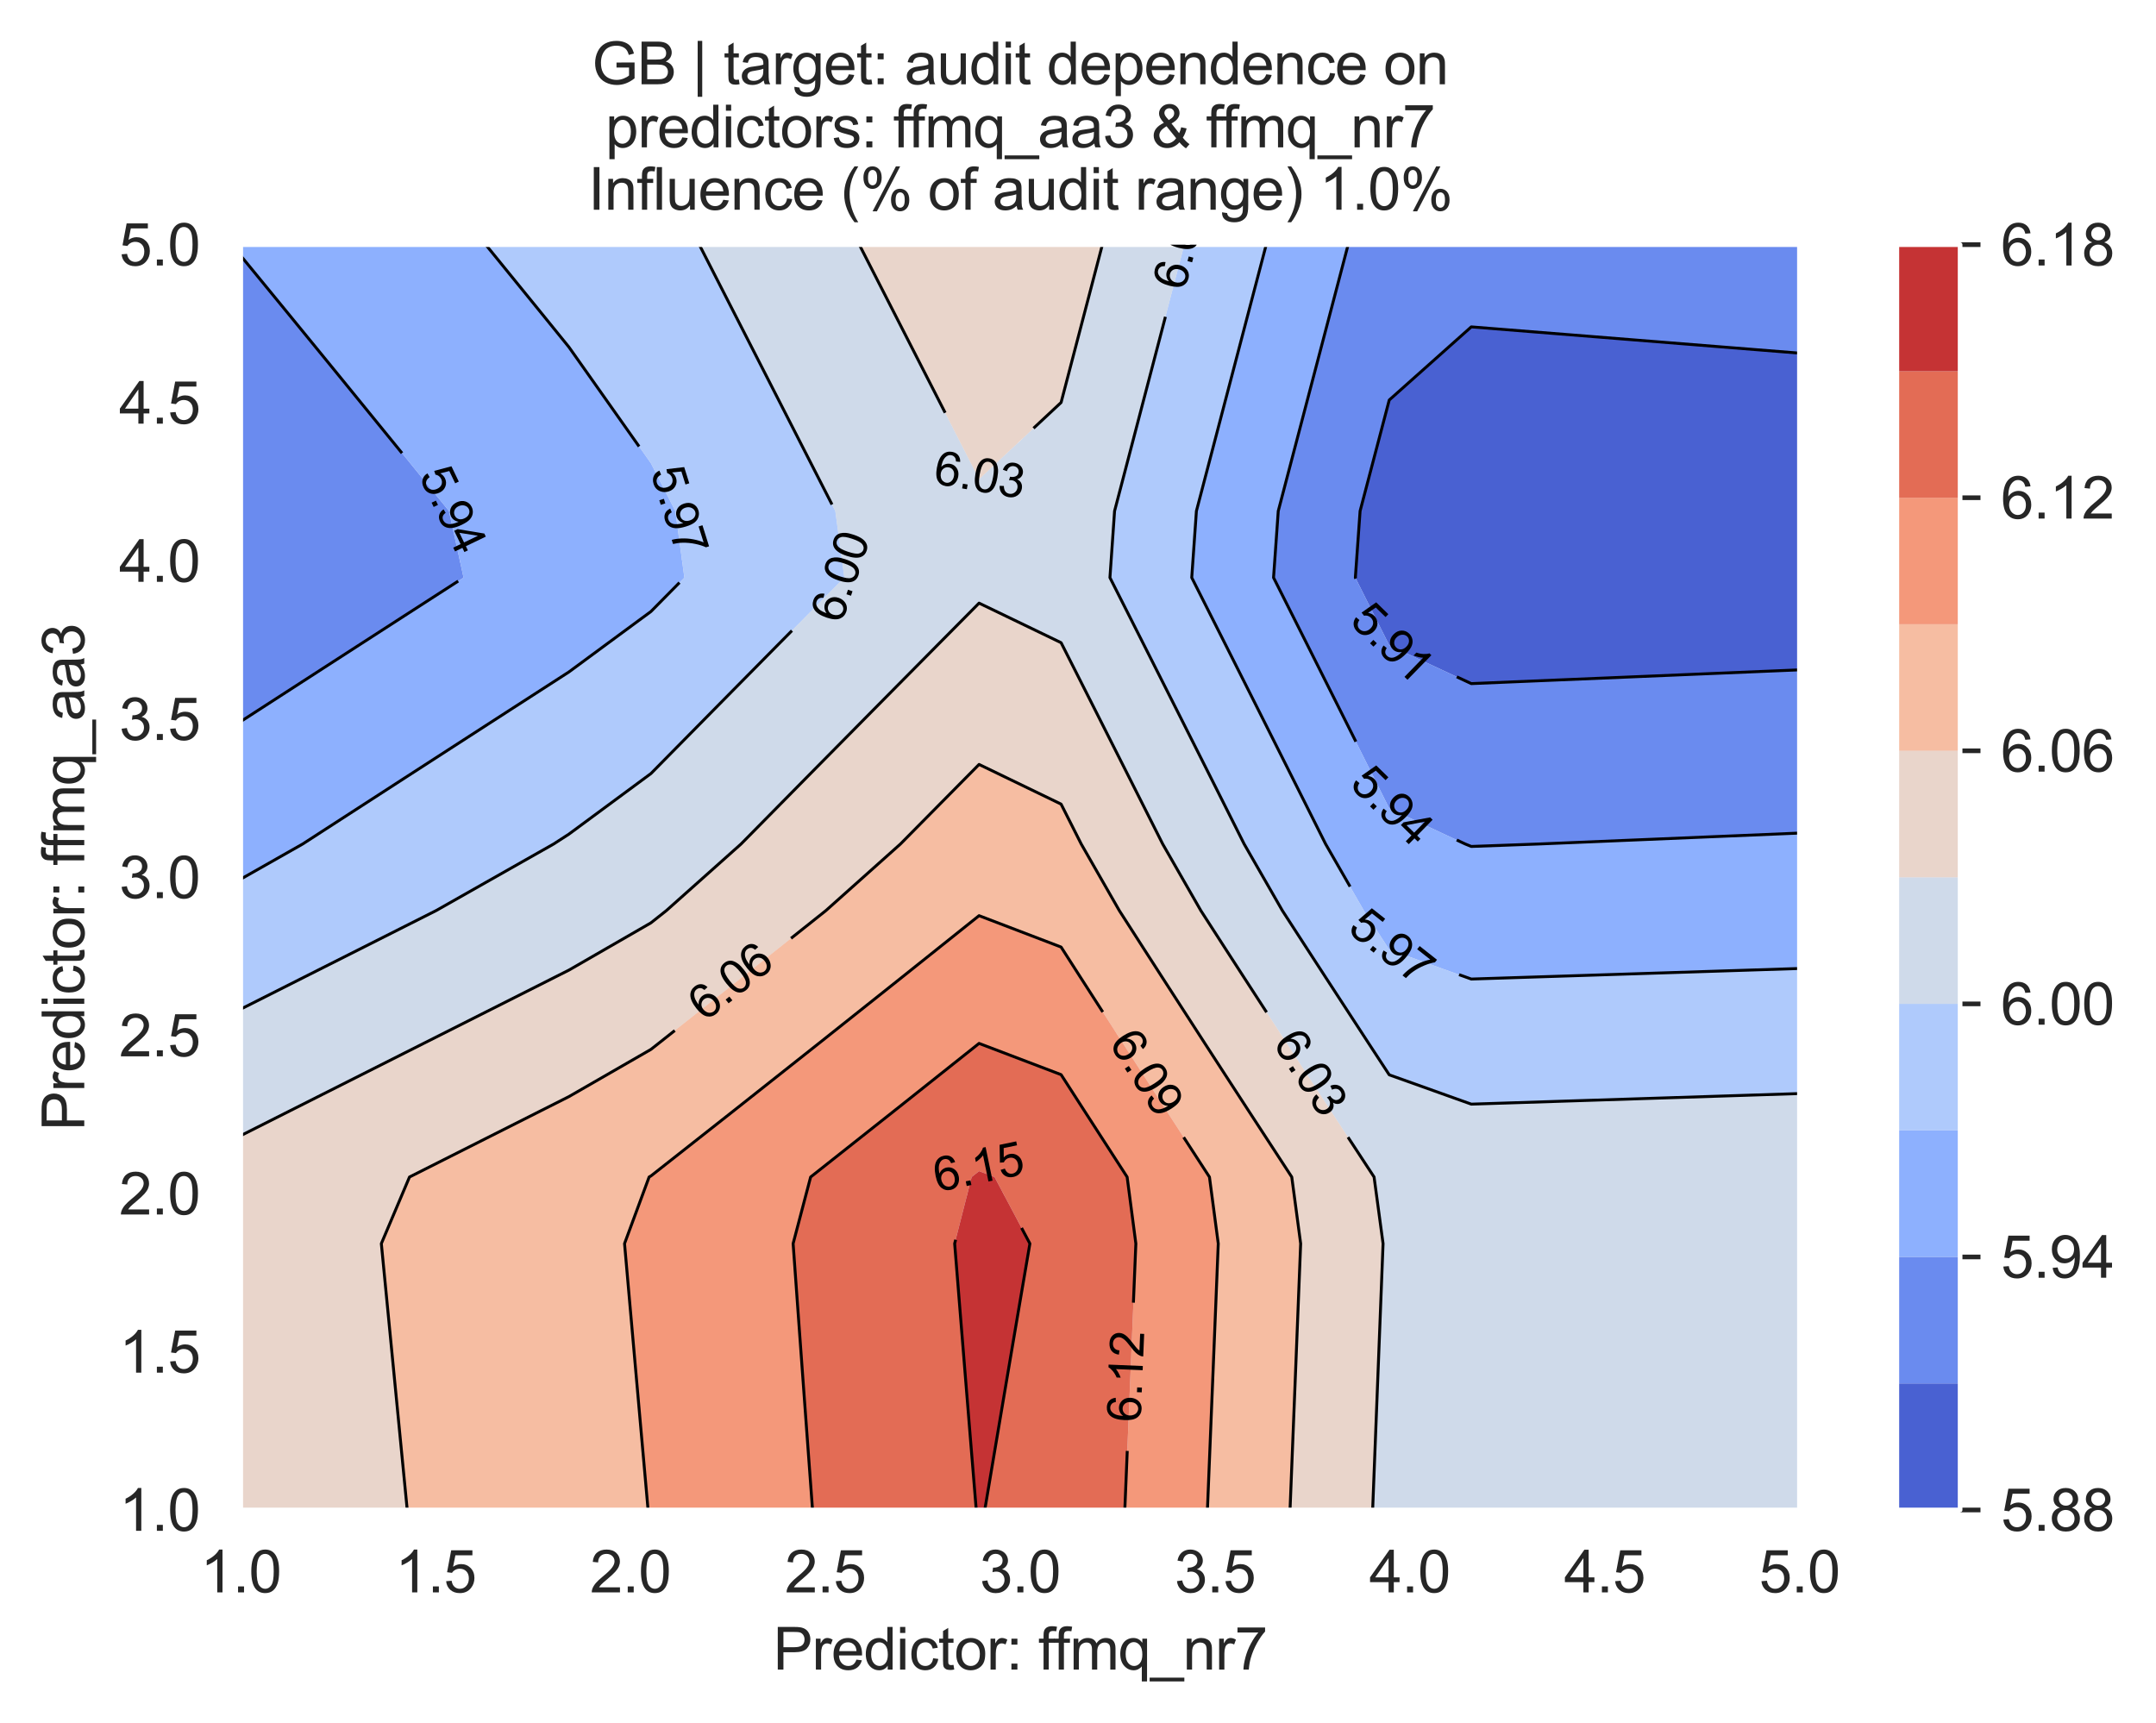 <?xml version="1.0" encoding="utf-8" standalone="no"?>
<!DOCTYPE svg PUBLIC "-//W3C//DTD SVG 1.1//EN"
  "http://www.w3.org/Graphics/SVG/1.1/DTD/svg11.dtd">
<svg xmlns:xlink="http://www.w3.org/1999/xlink" width="370.48pt" height="296.096pt" viewBox="0 0 370.48 296.096" xmlns="http://www.w3.org/2000/svg" version="1.1">
 <defs>
  <style type="text/css">*{stroke-linejoin: round; stroke-linecap: butt}</style>
 </defs>
 <g id="figure_1">
  <g id="patch_1">
   <path d="M 0 296.096 
L 370.48 296.096 
L 370.48 0 
L 0 0 
z
" style="fill: #ffffff"/>
  </g>
  <g id="axes_1">
   <g id="patch_2">
    <path d="M 41.367 259.483 
L 309.207 259.483 
L 309.207 42.043 
L 41.367 42.043 
z
" style="fill: #eaeaf2"/>
   </g>
   <g id="matplotlib.axis_1">
    <g id="xtick_1">
     <g id="line2d_1">
      <path d="M 41.367 259.483 
L 41.367 42.043 
" clip-path="url(#p65e0d89d6e)" style="fill: none; stroke: #ffffff; stroke-width: 0.8; stroke-linecap: round"/>
     </g>
     <g id="text_1">
      <!-- 1.0 -->
      <g style="fill: #262626" transform="translate(34.417 273.641)scale(0.1 -0.1)">
       <defs>
        <path id="ArialMT-31" d="M 2384 0 
L 1822 0 
L 1822 3584 
Q 1619 3391 1289 3197 
Q 959 3003 697 2906 
L 697 3450 
Q 1169 3672 1522 3987 
Q 1875 4303 2022 4600 
L 2384 4600 
L 2384 0 
z
" transform="scale(0.016)"/>
        <path id="ArialMT-2e" d="M 581 0 
L 581 641 
L 1222 641 
L 1222 0 
L 581 0 
z
" transform="scale(0.016)"/>
        <path id="ArialMT-30" d="M 266 2259 
Q 266 3072 433 3567 
Q 600 4063 929 4331 
Q 1259 4600 1759 4600 
Q 2128 4600 2406 4451 
Q 2684 4303 2865 4023 
Q 3047 3744 3150 3342 
Q 3253 2941 3253 2259 
Q 3253 1453 3087 958 
Q 2922 463 2592 192 
Q 2263 -78 1759 -78 
Q 1097 -78 719 397 
Q 266 969 266 2259 
z
M 844 2259 
Q 844 1131 1108 757 
Q 1372 384 1759 384 
Q 2147 384 2411 759 
Q 2675 1134 2675 2259 
Q 2675 3391 2411 3762 
Q 2147 4134 1753 4134 
Q 1366 4134 1134 3806 
Q 844 3388 844 2259 
z
" transform="scale(0.016)"/>
       </defs>
       <use xlink:href="#ArialMT-31"/>
       <use xlink:href="#ArialMT-2e" x="55.615"/>
       <use xlink:href="#ArialMT-30" x="83.398"/>
      </g>
     </g>
    </g>
    <g id="xtick_2">
     <g id="line2d_2">
      <path d="M 74.847 259.483 
L 74.847 42.043 
" clip-path="url(#p65e0d89d6e)" style="fill: none; stroke: #ffffff; stroke-width: 0.8; stroke-linecap: round"/>
     </g>
     <g id="text_2">
      <!-- 1.5 -->
      <g style="fill: #262626" transform="translate(67.897 273.641)scale(0.1 -0.1)">
       <defs>
        <path id="ArialMT-35" d="M 266 1200 
L 856 1250 
Q 922 819 1161 601 
Q 1400 384 1738 384 
Q 2144 384 2425 690 
Q 2706 997 2706 1503 
Q 2706 1984 2436 2262 
Q 2166 2541 1728 2541 
Q 1456 2541 1237 2417 
Q 1019 2294 894 2097 
L 366 2166 
L 809 4519 
L 3088 4519 
L 3088 3981 
L 1259 3981 
L 1013 2750 
Q 1425 3038 1878 3038 
Q 2478 3038 2890 2622 
Q 3303 2206 3303 1553 
Q 3303 931 2941 478 
Q 2500 -78 1738 -78 
Q 1113 -78 717 272 
Q 322 622 266 1200 
z
" transform="scale(0.016)"/>
       </defs>
       <use xlink:href="#ArialMT-31"/>
       <use xlink:href="#ArialMT-2e" x="55.615"/>
       <use xlink:href="#ArialMT-35" x="83.398"/>
      </g>
     </g>
    </g>
    <g id="xtick_3">
     <g id="line2d_3">
      <path d="M 108.327 259.483 
L 108.327 42.043 
" clip-path="url(#p65e0d89d6e)" style="fill: none; stroke: #ffffff; stroke-width: 0.8; stroke-linecap: round"/>
     </g>
     <g id="text_3">
      <!-- 2.0 -->
      <g style="fill: #262626" transform="translate(101.377 273.641)scale(0.1 -0.1)">
       <defs>
        <path id="ArialMT-32" d="M 3222 541 
L 3222 0 
L 194 0 
Q 188 203 259 391 
Q 375 700 629 1000 
Q 884 1300 1366 1694 
Q 2113 2306 2375 2664 
Q 2638 3022 2638 3341 
Q 2638 3675 2398 3904 
Q 2159 4134 1775 4134 
Q 1369 4134 1125 3890 
Q 881 3647 878 3216 
L 300 3275 
Q 359 3922 746 4261 
Q 1134 4600 1788 4600 
Q 2447 4600 2831 4234 
Q 3216 3869 3216 3328 
Q 3216 3053 3103 2787 
Q 2991 2522 2730 2228 
Q 2469 1934 1863 1422 
Q 1356 997 1212 845 
Q 1069 694 975 541 
L 3222 541 
z
" transform="scale(0.016)"/>
       </defs>
       <use xlink:href="#ArialMT-32"/>
       <use xlink:href="#ArialMT-2e" x="55.615"/>
       <use xlink:href="#ArialMT-30" x="83.398"/>
      </g>
     </g>
    </g>
    <g id="xtick_4">
     <g id="line2d_4">
      <path d="M 141.807 259.483 
L 141.807 42.043 
" clip-path="url(#p65e0d89d6e)" style="fill: none; stroke: #ffffff; stroke-width: 0.8; stroke-linecap: round"/>
     </g>
     <g id="text_4">
      <!-- 2.5 -->
      <g style="fill: #262626" transform="translate(134.857 273.641)scale(0.1 -0.1)">
       <use xlink:href="#ArialMT-32"/>
       <use xlink:href="#ArialMT-2e" x="55.615"/>
       <use xlink:href="#ArialMT-35" x="83.398"/>
      </g>
     </g>
    </g>
    <g id="xtick_5">
     <g id="line2d_5">
      <path d="M 175.287 259.483 
L 175.287 42.043 
" clip-path="url(#p65e0d89d6e)" style="fill: none; stroke: #ffffff; stroke-width: 0.8; stroke-linecap: round"/>
     </g>
     <g id="text_5">
      <!-- 3.0 -->
      <g style="fill: #262626" transform="translate(168.337 273.641)scale(0.1 -0.1)">
       <defs>
        <path id="ArialMT-33" d="M 269 1209 
L 831 1284 
Q 928 806 1161 595 
Q 1394 384 1728 384 
Q 2125 384 2398 659 
Q 2672 934 2672 1341 
Q 2672 1728 2419 1979 
Q 2166 2231 1775 2231 
Q 1616 2231 1378 2169 
L 1441 2663 
Q 1497 2656 1531 2656 
Q 1891 2656 2178 2843 
Q 2466 3031 2466 3422 
Q 2466 3731 2256 3934 
Q 2047 4138 1716 4138 
Q 1388 4138 1169 3931 
Q 950 3725 888 3313 
L 325 3413 
Q 428 3978 793 4289 
Q 1159 4600 1703 4600 
Q 2078 4600 2393 4439 
Q 2709 4278 2876 4000 
Q 3044 3722 3044 3409 
Q 3044 3113 2884 2869 
Q 2725 2625 2413 2481 
Q 2819 2388 3044 2092 
Q 3269 1797 3269 1353 
Q 3269 753 2831 336 
Q 2394 -81 1725 -81 
Q 1122 -81 723 278 
Q 325 638 269 1209 
z
" transform="scale(0.016)"/>
       </defs>
       <use xlink:href="#ArialMT-33"/>
       <use xlink:href="#ArialMT-2e" x="55.615"/>
       <use xlink:href="#ArialMT-30" x="83.398"/>
      </g>
     </g>
    </g>
    <g id="xtick_6">
     <g id="line2d_6">
      <path d="M 208.767 259.483 
L 208.767 42.043 
" clip-path="url(#p65e0d89d6e)" style="fill: none; stroke: #ffffff; stroke-width: 0.8; stroke-linecap: round"/>
     </g>
     <g id="text_6">
      <!-- 3.5 -->
      <g style="fill: #262626" transform="translate(201.817 273.641)scale(0.1 -0.1)">
       <use xlink:href="#ArialMT-33"/>
       <use xlink:href="#ArialMT-2e" x="55.615"/>
       <use xlink:href="#ArialMT-35" x="83.398"/>
      </g>
     </g>
    </g>
    <g id="xtick_7">
     <g id="line2d_7">
      <path d="M 242.247 259.483 
L 242.247 42.043 
" clip-path="url(#p65e0d89d6e)" style="fill: none; stroke: #ffffff; stroke-width: 0.8; stroke-linecap: round"/>
     </g>
     <g id="text_7">
      <!-- 4.0 -->
      <g style="fill: #262626" transform="translate(235.297 273.641)scale(0.1 -0.1)">
       <defs>
        <path id="ArialMT-34" d="M 2069 0 
L 2069 1097 
L 81 1097 
L 81 1613 
L 2172 4581 
L 2631 4581 
L 2631 1613 
L 3250 1613 
L 3250 1097 
L 2631 1097 
L 2631 0 
L 2069 0 
z
M 2069 1613 
L 2069 3678 
L 634 1613 
L 2069 1613 
z
" transform="scale(0.016)"/>
       </defs>
       <use xlink:href="#ArialMT-34"/>
       <use xlink:href="#ArialMT-2e" x="55.615"/>
       <use xlink:href="#ArialMT-30" x="83.398"/>
      </g>
     </g>
    </g>
    <g id="xtick_8">
     <g id="line2d_8">
      <path d="M 275.727 259.483 
L 275.727 42.043 
" clip-path="url(#p65e0d89d6e)" style="fill: none; stroke: #ffffff; stroke-width: 0.8; stroke-linecap: round"/>
     </g>
     <g id="text_8">
      <!-- 4.5 -->
      <g style="fill: #262626" transform="translate(268.777 273.641)scale(0.1 -0.1)">
       <use xlink:href="#ArialMT-34"/>
       <use xlink:href="#ArialMT-2e" x="55.615"/>
       <use xlink:href="#ArialMT-35" x="83.398"/>
      </g>
     </g>
    </g>
    <g id="xtick_9">
     <g id="line2d_9">
      <path d="M 309.207 259.483 
L 309.207 42.043 
" clip-path="url(#p65e0d89d6e)" style="fill: none; stroke: #ffffff; stroke-width: 0.8; stroke-linecap: round"/>
     </g>
     <g id="text_9">
      <!-- 5.0 -->
      <g style="fill: #262626" transform="translate(302.257 273.641)scale(0.1 -0.1)">
       <use xlink:href="#ArialMT-35"/>
       <use xlink:href="#ArialMT-2e" x="55.615"/>
       <use xlink:href="#ArialMT-30" x="83.398"/>
      </g>
     </g>
    </g>
    <g id="text_10">
     <!-- Predictor: ffmq_nr7 -->
     <g style="fill: #262626" transform="translate(132.861 286.908)scale(0.1 -0.1)">
      <defs>
       <path id="ArialMT-50" d="M 494 0 
L 494 4581 
L 2222 4581 
Q 2678 4581 2919 4538 
Q 3256 4481 3484 4323 
Q 3713 4166 3852 3881 
Q 3991 3597 3991 3256 
Q 3991 2672 3619 2267 
Q 3247 1863 2275 1863 
L 1100 1863 
L 1100 0 
L 494 0 
z
M 1100 2403 
L 2284 2403 
Q 2872 2403 3119 2622 
Q 3366 2841 3366 3238 
Q 3366 3525 3220 3729 
Q 3075 3934 2838 4000 
Q 2684 4041 2272 4041 
L 1100 4041 
L 1100 2403 
z
" transform="scale(0.016)"/>
       <path id="ArialMT-72" d="M 416 0 
L 416 3319 
L 922 3319 
L 922 2816 
Q 1116 3169 1280 3281 
Q 1444 3394 1641 3394 
Q 1925 3394 2219 3213 
L 2025 2691 
Q 1819 2813 1613 2813 
Q 1428 2813 1281 2702 
Q 1134 2591 1072 2394 
Q 978 2094 978 1738 
L 978 0 
L 416 0 
z
" transform="scale(0.016)"/>
       <path id="ArialMT-65" d="M 2694 1069 
L 3275 997 
Q 3138 488 2766 206 
Q 2394 -75 1816 -75 
Q 1088 -75 661 373 
Q 234 822 234 1631 
Q 234 2469 665 2931 
Q 1097 3394 1784 3394 
Q 2450 3394 2872 2941 
Q 3294 2488 3294 1666 
Q 3294 1616 3291 1516 
L 816 1516 
Q 847 969 1125 678 
Q 1403 388 1819 388 
Q 2128 388 2347 550 
Q 2566 713 2694 1069 
z
M 847 1978 
L 2700 1978 
Q 2663 2397 2488 2606 
Q 2219 2931 1791 2931 
Q 1403 2931 1139 2672 
Q 875 2413 847 1978 
z
" transform="scale(0.016)"/>
       <path id="ArialMT-64" d="M 2575 0 
L 2575 419 
Q 2259 -75 1647 -75 
Q 1250 -75 917 144 
Q 584 363 401 755 
Q 219 1147 219 1656 
Q 219 2153 384 2558 
Q 550 2963 881 3178 
Q 1213 3394 1622 3394 
Q 1922 3394 2156 3267 
Q 2391 3141 2538 2938 
L 2538 4581 
L 3097 4581 
L 3097 0 
L 2575 0 
z
M 797 1656 
Q 797 1019 1065 703 
Q 1334 388 1700 388 
Q 2069 388 2326 689 
Q 2584 991 2584 1609 
Q 2584 2291 2321 2609 
Q 2059 2928 1675 2928 
Q 1300 2928 1048 2622 
Q 797 2316 797 1656 
z
" transform="scale(0.016)"/>
       <path id="ArialMT-69" d="M 425 3934 
L 425 4581 
L 988 4581 
L 988 3934 
L 425 3934 
z
M 425 0 
L 425 3319 
L 988 3319 
L 988 0 
L 425 0 
z
" transform="scale(0.016)"/>
       <path id="ArialMT-63" d="M 2588 1216 
L 3141 1144 
Q 3050 572 2676 248 
Q 2303 -75 1759 -75 
Q 1078 -75 664 370 
Q 250 816 250 1647 
Q 250 2184 428 2587 
Q 606 2991 970 3192 
Q 1334 3394 1763 3394 
Q 2303 3394 2647 3120 
Q 2991 2847 3088 2344 
L 2541 2259 
Q 2463 2594 2264 2762 
Q 2066 2931 1784 2931 
Q 1359 2931 1093 2626 
Q 828 2322 828 1663 
Q 828 994 1084 691 
Q 1341 388 1753 388 
Q 2084 388 2306 591 
Q 2528 794 2588 1216 
z
" transform="scale(0.016)"/>
       <path id="ArialMT-74" d="M 1650 503 
L 1731 6 
Q 1494 -44 1306 -44 
Q 1000 -44 831 53 
Q 663 150 594 308 
Q 525 466 525 972 
L 525 2881 
L 113 2881 
L 113 3319 
L 525 3319 
L 525 4141 
L 1084 4478 
L 1084 3319 
L 1650 3319 
L 1650 2881 
L 1084 2881 
L 1084 941 
Q 1084 700 1114 631 
Q 1144 563 1211 522 
Q 1278 481 1403 481 
Q 1497 481 1650 503 
z
" transform="scale(0.016)"/>
       <path id="ArialMT-6f" d="M 213 1659 
Q 213 2581 725 3025 
Q 1153 3394 1769 3394 
Q 2453 3394 2887 2945 
Q 3322 2497 3322 1706 
Q 3322 1066 3130 698 
Q 2938 331 2570 128 
Q 2203 -75 1769 -75 
Q 1072 -75 642 372 
Q 213 819 213 1659 
z
M 791 1659 
Q 791 1022 1069 705 
Q 1347 388 1769 388 
Q 2188 388 2466 706 
Q 2744 1025 2744 1678 
Q 2744 2294 2464 2611 
Q 2184 2928 1769 2928 
Q 1347 2928 1069 2612 
Q 791 2297 791 1659 
z
" transform="scale(0.016)"/>
       <path id="ArialMT-3a" d="M 578 2678 
L 578 3319 
L 1219 3319 
L 1219 2678 
L 578 2678 
z
M 578 0 
L 578 641 
L 1219 641 
L 1219 0 
L 578 0 
z
" transform="scale(0.016)"/>
       <path id="ArialMT-20" transform="scale(0.016)"/>
       <path id="ArialMT-66" d="M 556 0 
L 556 2881 
L 59 2881 
L 59 3319 
L 556 3319 
L 556 3672 
Q 556 4006 616 4169 
Q 697 4388 901 4523 
Q 1106 4659 1475 4659 
Q 1713 4659 2000 4603 
L 1916 4113 
Q 1741 4144 1584 4144 
Q 1328 4144 1222 4034 
Q 1116 3925 1116 3625 
L 1116 3319 
L 1763 3319 
L 1763 2881 
L 1116 2881 
L 1116 0 
L 556 0 
z
" transform="scale(0.016)"/>
       <path id="ArialMT-6d" d="M 422 0 
L 422 3319 
L 925 3319 
L 925 2853 
Q 1081 3097 1340 3245 
Q 1600 3394 1931 3394 
Q 2300 3394 2536 3241 
Q 2772 3088 2869 2813 
Q 3263 3394 3894 3394 
Q 4388 3394 4653 3120 
Q 4919 2847 4919 2278 
L 4919 0 
L 4359 0 
L 4359 2091 
Q 4359 2428 4304 2576 
Q 4250 2725 4106 2815 
Q 3963 2906 3769 2906 
Q 3419 2906 3187 2673 
Q 2956 2441 2956 1928 
L 2956 0 
L 2394 0 
L 2394 2156 
Q 2394 2531 2256 2718 
Q 2119 2906 1806 2906 
Q 1569 2906 1367 2781 
Q 1166 2656 1075 2415 
Q 984 2175 984 1722 
L 984 0 
L 422 0 
z
" transform="scale(0.016)"/>
       <path id="ArialMT-71" d="M 2538 -1272 
L 2538 353 
Q 2406 169 2170 47 
Q 1934 -75 1669 -75 
Q 1078 -75 651 397 
Q 225 869 225 1691 
Q 225 2191 398 2587 
Q 572 2984 901 3189 
Q 1231 3394 1625 3394 
Q 2241 3394 2594 2875 
L 2594 3319 
L 3100 3319 
L 3100 -1272 
L 2538 -1272 
z
M 803 1669 
Q 803 1028 1072 708 
Q 1341 388 1716 388 
Q 2075 388 2334 692 
Q 2594 997 2594 1619 
Q 2594 2281 2320 2615 
Q 2047 2950 1678 2950 
Q 1313 2950 1058 2639 
Q 803 2328 803 1669 
z
" transform="scale(0.016)"/>
       <path id="ArialMT-5f" d="M -97 -1272 
L -97 -866 
L 3631 -866 
L 3631 -1272 
L -97 -1272 
z
" transform="scale(0.016)"/>
       <path id="ArialMT-6e" d="M 422 0 
L 422 3319 
L 928 3319 
L 928 2847 
Q 1294 3394 1984 3394 
Q 2284 3394 2536 3286 
Q 2788 3178 2913 3003 
Q 3038 2828 3088 2588 
Q 3119 2431 3119 2041 
L 3119 0 
L 2556 0 
L 2556 2019 
Q 2556 2363 2490 2533 
Q 2425 2703 2258 2804 
Q 2091 2906 1866 2906 
Q 1506 2906 1245 2678 
Q 984 2450 984 1813 
L 984 0 
L 422 0 
z
" transform="scale(0.016)"/>
       <path id="ArialMT-37" d="M 303 3981 
L 303 4522 
L 3269 4522 
L 3269 4084 
Q 2831 3619 2401 2847 
Q 1972 2075 1738 1259 
Q 1569 684 1522 0 
L 944 0 
Q 953 541 1156 1306 
Q 1359 2072 1739 2783 
Q 2119 3494 2547 3981 
L 303 3981 
z
" transform="scale(0.016)"/>
      </defs>
      <use xlink:href="#ArialMT-50"/>
      <use xlink:href="#ArialMT-72" x="66.699"/>
      <use xlink:href="#ArialMT-65" x="100"/>
      <use xlink:href="#ArialMT-64" x="155.615"/>
      <use xlink:href="#ArialMT-69" x="211.23"/>
      <use xlink:href="#ArialMT-63" x="233.447"/>
      <use xlink:href="#ArialMT-74" x="283.447"/>
      <use xlink:href="#ArialMT-6f" x="311.23"/>
      <use xlink:href="#ArialMT-72" x="366.846"/>
      <use xlink:href="#ArialMT-3a" x="400.146"/>
      <use xlink:href="#ArialMT-20" x="427.93"/>
      <use xlink:href="#ArialMT-66" x="455.713"/>
      <use xlink:href="#ArialMT-66" x="481.746"/>
      <use xlink:href="#ArialMT-6d" x="509.529"/>
      <use xlink:href="#ArialMT-71" x="592.83"/>
      <use xlink:href="#ArialMT-5f" x="648.445"/>
      <use xlink:href="#ArialMT-6e" x="704.061"/>
      <use xlink:href="#ArialMT-72" x="759.676"/>
      <use xlink:href="#ArialMT-37" x="792.977"/>
     </g>
    </g>
   </g>
   <g id="matplotlib.axis_2">
    <g id="ytick_1">
     <g id="line2d_10">
      <path d="M 41.367 259.483 
L 309.207 259.483 
" clip-path="url(#p65e0d89d6e)" style="fill: none; stroke: #ffffff; stroke-width: 0.8; stroke-linecap: round"/>
     </g>
     <g id="text_11">
      <!-- 1.0 -->
      <g style="fill: #262626" transform="translate(20.467 263.062)scale(0.1 -0.1)">
       <use xlink:href="#ArialMT-31"/>
       <use xlink:href="#ArialMT-2e" x="55.615"/>
       <use xlink:href="#ArialMT-30" x="83.398"/>
      </g>
     </g>
    </g>
    <g id="ytick_2">
     <g id="line2d_11">
      <path d="M 41.367 232.303 
L 309.207 232.303 
" clip-path="url(#p65e0d89d6e)" style="fill: none; stroke: #ffffff; stroke-width: 0.8; stroke-linecap: round"/>
     </g>
     <g id="text_12">
      <!-- 1.5 -->
      <g style="fill: #262626" transform="translate(20.467 235.882)scale(0.1 -0.1)">
       <use xlink:href="#ArialMT-31"/>
       <use xlink:href="#ArialMT-2e" x="55.615"/>
       <use xlink:href="#ArialMT-35" x="83.398"/>
      </g>
     </g>
    </g>
    <g id="ytick_3">
     <g id="line2d_12">
      <path d="M 41.367 205.123 
L 309.207 205.123 
" clip-path="url(#p65e0d89d6e)" style="fill: none; stroke: #ffffff; stroke-width: 0.8; stroke-linecap: round"/>
     </g>
     <g id="text_13">
      <!-- 2.0 -->
      <g style="fill: #262626" transform="translate(20.467 208.702)scale(0.1 -0.1)">
       <use xlink:href="#ArialMT-32"/>
       <use xlink:href="#ArialMT-2e" x="55.615"/>
       <use xlink:href="#ArialMT-30" x="83.398"/>
      </g>
     </g>
    </g>
    <g id="ytick_4">
     <g id="line2d_13">
      <path d="M 41.367 177.943 
L 309.207 177.943 
" clip-path="url(#p65e0d89d6e)" style="fill: none; stroke: #ffffff; stroke-width: 0.8; stroke-linecap: round"/>
     </g>
     <g id="text_14">
      <!-- 2.5 -->
      <g style="fill: #262626" transform="translate(20.467 181.522)scale(0.1 -0.1)">
       <use xlink:href="#ArialMT-32"/>
       <use xlink:href="#ArialMT-2e" x="55.615"/>
       <use xlink:href="#ArialMT-35" x="83.398"/>
      </g>
     </g>
    </g>
    <g id="ytick_5">
     <g id="line2d_14">
      <path d="M 41.367 150.763 
L 309.207 150.763 
" clip-path="url(#p65e0d89d6e)" style="fill: none; stroke: #ffffff; stroke-width: 0.8; stroke-linecap: round"/>
     </g>
     <g id="text_15">
      <!-- 3.0 -->
      <g style="fill: #262626" transform="translate(20.467 154.342)scale(0.1 -0.1)">
       <use xlink:href="#ArialMT-33"/>
       <use xlink:href="#ArialMT-2e" x="55.615"/>
       <use xlink:href="#ArialMT-30" x="83.398"/>
      </g>
     </g>
    </g>
    <g id="ytick_6">
     <g id="line2d_15">
      <path d="M 41.367 123.583 
L 309.207 123.583 
" clip-path="url(#p65e0d89d6e)" style="fill: none; stroke: #ffffff; stroke-width: 0.8; stroke-linecap: round"/>
     </g>
     <g id="text_16">
      <!-- 3.5 -->
      <g style="fill: #262626" transform="translate(20.467 127.162)scale(0.1 -0.1)">
       <use xlink:href="#ArialMT-33"/>
       <use xlink:href="#ArialMT-2e" x="55.615"/>
       <use xlink:href="#ArialMT-35" x="83.398"/>
      </g>
     </g>
    </g>
    <g id="ytick_7">
     <g id="line2d_16">
      <path d="M 41.367 96.403 
L 309.207 96.403 
" clip-path="url(#p65e0d89d6e)" style="fill: none; stroke: #ffffff; stroke-width: 0.8; stroke-linecap: round"/>
     </g>
     <g id="text_17">
      <!-- 4.0 -->
      <g style="fill: #262626" transform="translate(20.467 99.982)scale(0.1 -0.1)">
       <use xlink:href="#ArialMT-34"/>
       <use xlink:href="#ArialMT-2e" x="55.615"/>
       <use xlink:href="#ArialMT-30" x="83.398"/>
      </g>
     </g>
    </g>
    <g id="ytick_8">
     <g id="line2d_17">
      <path d="M 41.367 69.223 
L 309.207 69.223 
" clip-path="url(#p65e0d89d6e)" style="fill: none; stroke: #ffffff; stroke-width: 0.8; stroke-linecap: round"/>
     </g>
     <g id="text_18">
      <!-- 4.5 -->
      <g style="fill: #262626" transform="translate(20.467 72.802)scale(0.1 -0.1)">
       <use xlink:href="#ArialMT-34"/>
       <use xlink:href="#ArialMT-2e" x="55.615"/>
       <use xlink:href="#ArialMT-35" x="83.398"/>
      </g>
     </g>
    </g>
    <g id="ytick_9">
     <g id="line2d_18">
      <path d="M 41.367 42.043 
L 309.207 42.043 
" clip-path="url(#p65e0d89d6e)" style="fill: none; stroke: #ffffff; stroke-width: 0.8; stroke-linecap: round"/>
     </g>
     <g id="text_19">
      <!-- 5.0 -->
      <g style="fill: #262626" transform="translate(20.467 45.622)scale(0.1 -0.1)">
       <use xlink:href="#ArialMT-35"/>
       <use xlink:href="#ArialMT-2e" x="55.615"/>
       <use xlink:href="#ArialMT-30" x="83.398"/>
      </g>
     </g>
    </g>
    <g id="text_20">
     <!-- Predictor: ffmq_aa3 -->
     <g style="fill: #262626" transform="translate(14.48 194.305)rotate(-90)scale(0.1 -0.1)">
      <defs>
       <path id="ArialMT-61" d="M 2588 409 
Q 2275 144 1986 34 
Q 1697 -75 1366 -75 
Q 819 -75 525 192 
Q 231 459 231 875 
Q 231 1119 342 1320 
Q 453 1522 633 1644 
Q 813 1766 1038 1828 
Q 1203 1872 1538 1913 
Q 2219 1994 2541 2106 
Q 2544 2222 2544 2253 
Q 2544 2597 2384 2738 
Q 2169 2928 1744 2928 
Q 1347 2928 1158 2789 
Q 969 2650 878 2297 
L 328 2372 
Q 403 2725 575 2942 
Q 747 3159 1072 3276 
Q 1397 3394 1825 3394 
Q 2250 3394 2515 3294 
Q 2781 3194 2906 3042 
Q 3031 2891 3081 2659 
Q 3109 2516 3109 2141 
L 3109 1391 
Q 3109 606 3145 398 
Q 3181 191 3288 0 
L 2700 0 
Q 2613 175 2588 409 
z
M 2541 1666 
Q 2234 1541 1622 1453 
Q 1275 1403 1131 1340 
Q 988 1278 909 1158 
Q 831 1038 831 891 
Q 831 666 1001 516 
Q 1172 366 1500 366 
Q 1825 366 2078 508 
Q 2331 650 2450 897 
Q 2541 1088 2541 1459 
L 2541 1666 
z
" transform="scale(0.016)"/>
      </defs>
      <use xlink:href="#ArialMT-50"/>
      <use xlink:href="#ArialMT-72" x="66.699"/>
      <use xlink:href="#ArialMT-65" x="100"/>
      <use xlink:href="#ArialMT-64" x="155.615"/>
      <use xlink:href="#ArialMT-69" x="211.23"/>
      <use xlink:href="#ArialMT-63" x="233.447"/>
      <use xlink:href="#ArialMT-74" x="283.447"/>
      <use xlink:href="#ArialMT-6f" x="311.23"/>
      <use xlink:href="#ArialMT-72" x="366.846"/>
      <use xlink:href="#ArialMT-3a" x="400.146"/>
      <use xlink:href="#ArialMT-20" x="427.93"/>
      <use xlink:href="#ArialMT-66" x="455.713"/>
      <use xlink:href="#ArialMT-66" x="481.746"/>
      <use xlink:href="#ArialMT-6d" x="509.529"/>
      <use xlink:href="#ArialMT-71" x="592.83"/>
      <use xlink:href="#ArialMT-5f" x="648.445"/>
      <use xlink:href="#ArialMT-61" x="704.061"/>
      <use xlink:href="#ArialMT-61" x="759.676"/>
      <use xlink:href="#ArialMT-33" x="815.291"/>
     </g>
    </g>
   </g>
   <g id="PathCollection_1">
    <path d="M 238.723 110.878 
L 252.82 117.474 
L 266.917 116.883 
L 281.014 116.292 
L 295.11 115.701 
L 309.207 115.11 
L 309.207 110.708 
L 309.207 99.264 
L 309.207 87.82 
L 309.207 76.376 
L 309.207 64.932 
L 309.207 60.685 
L 295.11 59.557 
L 281.014 58.429 
L 266.917 57.301 
L 252.82 56.172 
L 242.995 64.932 
L 238.723 68.741 
L 236.718 76.376 
L 233.714 87.82 
L 232.899 99.264 
L 238.638 110.708 
z
" clip-path="url(#p65e0d89d6e)" style="fill: #4961d2"/>
   </g>
   <g id="PathCollection_2">
    <path d="M 252.82 145.458 
L 264.285 145.041 
L 266.917 144.931 
L 281.014 144.34 
L 295.11 143.749 
L 309.207 143.158 
L 309.207 133.597 
L 309.207 122.153 
L 309.207 115.11 
L 295.11 115.701 
L 281.014 116.292 
L 266.917 116.883 
L 252.82 117.474 
L 238.723 110.878 
L 238.638 110.708 
L 232.899 99.264 
L 233.714 87.82 
L 236.718 76.376 
L 238.723 68.741 
L 242.995 64.932 
L 252.82 56.172 
L 266.917 57.301 
L 281.014 58.429 
L 295.11 59.557 
L 309.207 60.685 
L 309.207 53.487 
L 309.207 42.043 
L 295.11 42.043 
L 281.014 42.043 
L 266.917 42.043 
L 252.82 42.043 
L 238.723 42.043 
L 231.662 42.043 
L 228.657 53.487 
L 225.653 64.932 
L 224.626 68.846 
L 222.651 76.376 
L 219.651 87.82 
L 218.842 99.264 
L 224.596 110.708 
L 224.626 110.768 
L 230.338 122.153 
L 236.068 133.597 
L 238.723 138.907 
L 251.796 145.041 
z
" clip-path="url(#p65e0d89d6e)" style="fill: #6a8bef"/>
    <path d="M 44.208 122.153 
L 55.464 114.876 
L 61.917 110.708 
L 69.561 105.774 
L 79.656 99.264 
L 77.153 87.82 
L 69.561 78.46 
L 67.867 76.376 
L 58.548 64.932 
L 55.464 61.154 
L 49.195 53.487 
L 41.367 43.941 
L 41.367 53.487 
L 41.367 64.932 
L 41.367 76.376 
L 41.367 87.82 
L 41.367 99.264 
L 41.367 110.708 
L 41.367 122.153 
L 41.367 123.99 
z
" clip-path="url(#p65e0d89d6e)" style="fill: #6a8bef"/>
   </g>
   <g id="PathCollection_3">
    <path d="M 252.82 168.243 
L 262.558 167.929 
L 266.917 167.789 
L 281.014 167.336 
L 295.11 166.882 
L 309.207 166.429 
L 309.207 156.485 
L 309.207 145.041 
L 309.207 143.158 
L 295.11 143.749 
L 281.014 144.34 
L 266.917 144.931 
L 264.285 145.041 
L 252.82 145.458 
L 251.796 145.041 
L 238.723 138.907 
L 236.068 133.597 
L 230.338 122.153 
L 224.626 110.768 
L 224.596 110.708 
L 218.842 99.264 
L 219.651 87.82 
L 222.651 76.376 
L 224.626 68.846 
L 225.653 64.932 
L 228.657 53.487 
L 231.662 42.043 
L 224.626 42.043 
L 217.585 42.043 
L 214.583 53.487 
L 211.583 64.932 
L 210.529 68.952 
L 208.584 76.376 
L 205.587 87.82 
L 204.785 99.264 
L 210.529 110.659 
L 210.554 110.708 
L 216.311 122.153 
L 222.056 133.597 
L 224.626 138.725 
L 227.789 145.041 
L 234.365 156.485 
L 238.723 163.182 
L 251.946 167.929 
z
" clip-path="url(#p65e0d89d6e)" style="fill: #8db0fe"/>
    <path d="M 52.004 145.041 
L 55.464 142.801 
L 69.561 133.68 
L 69.69 133.597 
L 83.658 124.572 
L 87.405 122.153 
L 97.755 115.476 
L 104.222 110.708 
L 111.851 105.089 
L 117.602 99.264 
L 116.045 87.82 
L 111.851 79.61 
L 109.573 76.376 
L 101.498 64.932 
L 97.755 59.635 
L 92.769 53.487 
L 83.658 42.285 
L 83.461 42.043 
L 69.561 42.043 
L 55.464 42.043 
L 41.367 42.043 
L 41.367 43.941 
L 49.195 53.487 
L 55.464 61.154 
L 58.548 64.932 
L 67.867 76.376 
L 69.561 78.46 
L 77.153 87.82 
L 79.656 99.264 
L 69.561 105.774 
L 61.917 110.708 
L 55.464 114.876 
L 44.208 122.153 
L 41.367 123.99 
L 41.367 133.597 
L 41.367 145.041 
L 41.367 151.073 
z
" clip-path="url(#p65e0d89d6e)" style="fill: #8db0fe"/>
   </g>
   <g id="PathCollection_4">
    <path d="M 238.723 184.704 
L 252.82 189.74 
L 266.917 189.285 
L 281.014 188.831 
L 295.11 188.376 
L 309.207 187.922 
L 309.207 179.374 
L 309.207 167.929 
L 309.207 166.429 
L 295.11 166.882 
L 281.014 167.336 
L 266.917 167.789 
L 262.558 167.929 
L 252.82 168.243 
L 251.946 167.929 
L 238.723 163.182 
L 234.365 156.485 
L 227.789 145.041 
L 224.626 138.725 
L 222.056 133.597 
L 216.311 122.153 
L 210.554 110.708 
L 210.529 110.659 
L 204.785 99.264 
L 205.587 87.82 
L 208.584 76.376 
L 210.529 68.952 
L 211.583 64.932 
L 214.583 53.487 
L 217.585 42.043 
L 210.529 42.043 
L 203.507 42.043 
L 200.509 53.487 
L 197.513 64.932 
L 196.432 69.058 
L 194.518 76.376 
L 191.524 87.82 
L 190.728 99.264 
L 196.432 110.551 
L 196.512 110.708 
L 202.284 122.153 
L 208.044 133.597 
L 210.529 138.543 
L 213.791 145.041 
L 220.358 156.485 
L 224.626 163.074 
L 227.779 167.929 
L 235.237 179.374 
z
" clip-path="url(#p65e0d89d6e)" style="fill: #afcafc"/>
    <path d="M 52.239 167.929 
L 55.464 166.303 
L 69.561 159.194 
L 74.931 156.485 
L 83.658 151.539 
L 95.128 145.041 
L 97.755 143.344 
L 110.954 133.597 
L 111.851 132.935 
L 122.477 122.153 
L 125.948 118.634 
L 133.774 110.708 
L 140.045 104.365 
L 145.092 99.264 
L 143.541 87.82 
L 140.045 80.974 
L 137.697 76.376 
L 131.852 64.932 
L 126.007 53.487 
L 125.948 53.373 
L 120.161 42.043 
L 111.851 42.043 
L 97.755 42.043 
L 83.658 42.043 
L 83.461 42.043 
L 83.658 42.285 
L 92.769 53.487 
L 97.755 59.635 
L 101.498 64.932 
L 109.573 76.376 
L 111.851 79.61 
L 116.045 87.82 
L 117.602 99.264 
L 111.851 105.089 
L 104.222 110.708 
L 97.755 115.476 
L 87.405 122.153 
L 83.658 124.572 
L 69.69 133.597 
L 69.561 133.68 
L 55.464 142.801 
L 52.004 145.041 
L 41.367 151.073 
L 41.367 156.485 
L 41.367 167.929 
L 41.367 173.413 
z
" clip-path="url(#p65e0d89d6e)" style="fill: #afcafc"/>
   </g>
   <g id="PathCollection_5">
    <path d="M 238.723 259.483 
L 252.82 259.483 
L 266.917 259.483 
L 281.014 259.483 
L 295.11 259.483 
L 309.207 259.483 
L 309.207 248.039 
L 309.207 236.595 
L 309.207 225.15 
L 309.207 213.706 
L 309.207 202.262 
L 309.207 190.818 
L 309.207 187.922 
L 295.11 188.376 
L 281.014 188.831 
L 266.917 189.285 
L 252.82 189.74 
L 238.723 184.704 
L 235.237 179.374 
L 227.779 167.929 
L 224.626 163.074 
L 220.358 156.485 
L 213.791 145.041 
L 210.529 138.543 
L 208.044 133.597 
L 202.284 122.153 
L 196.512 110.708 
L 196.432 110.551 
L 190.728 99.264 
L 191.524 87.82 
L 194.518 76.376 
L 196.432 69.058 
L 197.513 64.932 
L 200.509 53.487 
L 203.507 42.043 
L 196.432 42.043 
L 189.43 42.043 
L 186.436 53.487 
L 183.442 64.932 
L 182.336 69.165 
L 174.618 76.376 
L 168.239 82.339 
L 165.194 76.376 
L 159.349 64.932 
L 154.142 54.735 
L 153.505 53.487 
L 147.66 42.043 
L 140.045 42.043 
L 125.948 42.043 
L 120.161 42.043 
L 125.948 53.373 
L 126.007 53.487 
L 131.852 64.932 
L 137.697 76.376 
L 140.045 80.974 
L 143.541 87.82 
L 145.092 99.264 
L 140.045 104.365 
L 133.774 110.708 
L 125.948 118.634 
L 122.477 122.153 
L 111.851 132.935 
L 110.954 133.597 
L 97.755 143.344 
L 95.128 145.041 
L 83.658 151.539 
L 74.931 156.485 
L 69.561 159.194 
L 55.464 166.303 
L 52.239 167.929 
L 41.367 173.413 
L 41.367 179.374 
L 41.367 190.818 
L 41.367 195.152 
L 49.96 190.818 
L 55.464 188.042 
L 69.561 180.931 
L 72.649 179.374 
L 83.658 173.822 
L 95.341 167.929 
L 97.755 166.712 
L 111.851 158.587 
L 114.501 156.485 
L 125.948 146.277 
L 127.334 145.041 
L 138.615 133.597 
L 140.045 132.147 
L 149.916 122.153 
L 154.142 117.879 
L 161.239 110.708 
L 168.239 103.643 
L 182.336 110.443 
L 182.47 110.708 
L 188.257 122.153 
L 194.031 133.597 
L 196.432 138.363 
L 199.794 145.041 
L 206.35 156.485 
L 210.529 162.966 
L 213.738 167.929 
L 221.161 179.374 
L 224.626 184.696 
L 228.621 190.818 
L 236.117 202.262 
L 237.662 213.706 
L 237.215 225.15 
L 236.767 236.595 
L 236.319 248.039 
L 235.87 259.483 
z
" clip-path="url(#p65e0d89d6e)" style="fill: #cfdaea"/>
   </g>
   <g id="PathCollection_6">
    <path d="M 55.464 259.483 
L 69.561 259.483 
L 69.979 259.483 
L 69.561 255.193 
L 68.864 248.039 
L 67.751 236.595 
L 66.639 225.15 
L 65.528 213.706 
L 69.561 204.172 
L 70.368 202.262 
L 83.658 195.559 
L 93.057 190.818 
L 97.755 188.449 
L 111.851 180.336 
L 113.07 179.374 
L 125.948 169.18 
L 127.524 167.929 
L 140.045 157.972 
L 141.911 156.485 
L 154.142 145.561 
L 154.724 145.041 
L 166.03 133.597 
L 168.239 131.363 
L 172.858 133.597 
L 182.336 138.183 
L 185.796 145.041 
L 192.343 156.485 
L 196.432 162.856 
L 199.697 167.929 
L 207.086 179.374 
L 210.529 184.688 
L 214.511 190.818 
L 221.973 202.262 
L 223.502 213.706 
L 223.046 225.15 
L 222.59 236.595 
L 222.132 248.039 
L 221.675 259.483 
L 224.626 259.483 
L 235.87 259.483 
L 236.319 248.039 
L 236.767 236.595 
L 237.215 225.15 
L 237.662 213.706 
L 236.117 202.262 
L 228.621 190.818 
L 224.626 184.696 
L 221.161 179.374 
L 213.738 167.929 
L 210.529 162.966 
L 206.35 156.485 
L 199.794 145.041 
L 196.432 138.363 
L 194.031 133.597 
L 188.257 122.153 
L 182.47 110.708 
L 182.336 110.443 
L 168.239 103.643 
L 161.239 110.708 
L 154.142 117.879 
L 149.916 122.153 
L 140.045 132.147 
L 138.615 133.597 
L 127.334 145.041 
L 125.948 146.277 
L 114.501 156.485 
L 111.851 158.587 
L 97.755 166.712 
L 95.341 167.929 
L 83.658 173.822 
L 72.649 179.374 
L 69.561 180.931 
L 55.464 188.042 
L 49.96 190.818 
L 41.367 195.152 
L 41.367 202.262 
L 41.367 213.706 
L 41.367 225.15 
L 41.367 236.595 
L 41.367 248.039 
L 41.367 259.483 
z
" clip-path="url(#p65e0d89d6e)" style="fill: #e9d5cb"/>
    <path d="M 168.239 82.339 
L 174.618 76.376 
L 182.336 69.165 
L 183.442 64.932 
L 186.436 53.487 
L 189.43 42.043 
L 182.336 42.043 
L 168.239 42.043 
L 154.142 42.043 
L 147.66 42.043 
L 153.505 53.487 
L 154.142 54.735 
L 159.349 64.932 
L 165.194 76.376 
z
" clip-path="url(#p65e0d89d6e)" style="fill: #e9d5cb"/>
   </g>
   <g id="PathCollection_7">
    <path d="M 69.561 255.193 
L 69.979 259.483 
L 83.658 259.483 
L 97.755 259.483 
L 111.365 259.483 
L 110.349 248.039 
L 109.336 236.595 
L 108.325 225.15 
L 107.318 213.706 
L 111.542 202.262 
L 111.851 202.084 
L 125.948 190.979 
L 126.152 190.818 
L 140.045 179.822 
L 140.61 179.374 
L 154.142 168.613 
L 155 167.929 
L 168.239 157.352 
L 182.336 162.746 
L 185.655 167.929 
L 193.01 179.374 
L 196.432 184.68 
L 200.401 190.818 
L 207.828 202.262 
L 209.342 213.706 
L 208.877 225.15 
L 208.412 236.595 
L 207.945 248.039 
L 207.479 259.483 
L 210.529 259.483 
L 221.675 259.483 
L 222.132 248.039 
L 222.59 236.595 
L 223.046 225.15 
L 223.502 213.706 
L 221.973 202.262 
L 214.511 190.818 
L 210.529 184.688 
L 207.086 179.374 
L 199.697 167.929 
L 196.432 162.856 
L 192.343 156.485 
L 185.796 145.041 
L 182.336 138.183 
L 172.858 133.597 
L 168.239 131.363 
L 166.03 133.597 
L 154.724 145.041 
L 154.142 145.561 
L 141.911 156.485 
L 140.045 157.972 
L 127.524 167.929 
L 125.948 169.18 
L 113.07 179.374 
L 111.851 180.336 
L 97.755 188.449 
L 93.057 190.818 
L 83.658 195.559 
L 70.368 202.262 
L 69.561 204.172 
L 65.528 213.706 
L 66.639 225.15 
L 67.751 236.595 
L 68.864 248.039 
z
" clip-path="url(#p65e0d89d6e)" style="fill: #f6bda2"/>
   </g>
   <g id="PathCollection_8">
    <path d="M 111.851 259.483 
L 125.948 259.483 
L 139.625 259.483 
L 138.782 248.039 
L 137.945 236.595 
L 137.113 225.15 
L 136.287 213.706 
L 139.297 202.262 
L 140.045 201.672 
L 153.758 190.818 
L 154.142 190.514 
L 168.151 179.374 
L 168.239 179.304 
L 168.423 179.374 
L 182.336 184.672 
L 186.291 190.818 
L 193.683 202.262 
L 195.182 213.706 
L 194.708 225.15 
L 194.234 236.595 
L 193.758 248.039 
L 193.283 259.483 
L 196.432 259.483 
L 207.479 259.483 
L 207.945 248.039 
L 208.412 236.595 
L 208.877 225.15 
L 209.342 213.706 
L 207.828 202.262 
L 200.401 190.818 
L 196.432 184.68 
L 193.01 179.374 
L 185.655 167.929 
L 182.336 162.746 
L 168.239 157.352 
L 155 167.929 
L 154.142 168.613 
L 140.61 179.374 
L 140.045 179.822 
L 126.152 190.818 
L 125.948 190.979 
L 111.851 202.084 
L 111.542 202.262 
L 107.318 213.706 
L 108.325 225.15 
L 109.336 236.595 
L 110.349 248.039 
L 111.365 259.483 
z
" clip-path="url(#p65e0d89d6e)" style="fill: #f4987a"/>
   </g>
   <g id="PathCollection_9">
    <path d="M 140.045 259.483 
L 154.142 259.483 
L 167.757 259.483 
L 166.82 248.039 
L 165.889 236.595 
L 164.964 225.15 
L 164.045 213.706 
L 166.97 202.262 
L 168.239 201.255 
L 170.893 202.262 
L 176.973 213.706 
L 175.022 225.15 
L 173.079 236.595 
L 171.145 248.039 
L 169.22 259.483 
L 182.336 259.483 
L 193.283 259.483 
L 193.758 248.039 
L 194.234 236.595 
L 194.708 225.15 
L 195.182 213.706 
L 193.683 202.262 
L 186.291 190.818 
L 182.336 184.672 
L 168.423 179.374 
L 168.239 179.304 
L 168.151 179.374 
L 154.142 190.514 
L 153.758 190.818 
L 140.045 201.672 
L 139.297 202.262 
L 136.287 213.706 
L 137.113 225.15 
L 137.945 236.595 
L 138.782 248.039 
L 139.625 259.483 
z
" clip-path="url(#p65e0d89d6e)" style="fill: #e36c55"/>
   </g>
   <g id="PathCollection_10">
    <path d="M 168.239 259.483 
L 169.22 259.483 
L 171.145 248.039 
L 173.079 236.595 
L 175.022 225.15 
L 176.973 213.706 
L 170.893 202.262 
L 168.239 201.255 
L 166.97 202.262 
L 164.045 213.706 
L 164.964 225.15 
L 165.889 236.595 
L 166.82 248.039 
L 167.757 259.483 
z
" clip-path="url(#p65e0d89d6e)" style="fill: #c53334"/>
   </g>
   <g id="PathCollection_11"/>
   <g id="PathCollection_12">
    <path d="M 309.207 115.11 
L 295.11 115.701 
L 281.014 116.292 
L 266.917 116.883 
L 252.82 117.474 
L 250.328 116.308 
" clip-path="url(#p65e0d89d6e)" style="fill: none; stroke: #000000; stroke-width: 0.5"/>
    <path d="M 232.979 99.425 
L 232.899 99.264 
L 233.714 87.82 
L 236.718 76.376 
L 238.723 68.741 
L 242.995 64.932 
L 252.82 56.172 
L 266.917 57.301 
L 281.014 58.429 
L 295.11 59.557 
L 309.207 60.685 
" clip-path="url(#p65e0d89d6e)" style="fill: none; stroke: #000000; stroke-width: 0.5"/>
   </g>
   <g id="PathCollection_13">
    <path d="M 309.207 143.158 
L 295.11 143.749 
L 281.014 144.34 
L 266.917 144.931 
L 264.285 145.041 
L 252.82 145.458 
L 251.796 145.041 
L 250.322 144.349 
" clip-path="url(#p65e0d89d6e)" style="fill: none; stroke: #000000; stroke-width: 0.5"/>
    <path d="M 232.99 127.449 
L 230.338 122.153 
L 224.626 110.768 
L 224.596 110.708 
L 218.842 99.264 
L 219.651 87.82 
L 222.651 76.376 
L 224.626 68.846 
L 225.653 64.932 
L 228.657 53.487 
L 231.662 42.043 
" clip-path="url(#p65e0d89d6e)" style="fill: none; stroke: #000000; stroke-width: 0.5"/>
    <path d="M 41.367 43.941 
L 49.195 53.487 
L 55.464 61.154 
L 58.548 64.932 
L 67.867 76.376 
L 69.081 77.87 
" clip-path="url(#p65e0d89d6e)" style="fill: none; stroke: #000000; stroke-width: 0.5"/>
    <path d="M 78.733 99.859 
L 69.561 105.774 
L 61.917 110.708 
L 55.464 114.876 
L 44.208 122.153 
L 41.367 123.99 
" clip-path="url(#p65e0d89d6e)" style="fill: none; stroke: #000000; stroke-width: 0.5"/>
   </g>
   <g id="PathCollection_14">
    <path d="M 309.207 166.429 
L 295.11 166.882 
L 281.014 167.336 
L 266.917 167.789 
L 262.558 167.929 
L 252.82 168.243 
L 251.946 167.929 
L 250.723 167.49 
" clip-path="url(#p65e0d89d6e)" style="fill: none; stroke: #000000; stroke-width: 0.5"/>
    <path d="M 231.993 152.358 
L 227.789 145.041 
L 224.626 138.725 
L 222.056 133.597 
L 216.311 122.153 
L 210.554 110.708 
L 210.529 110.659 
L 204.785 99.264 
L 205.587 87.82 
L 208.584 76.376 
L 210.529 68.952 
L 211.583 64.932 
L 214.583 53.487 
L 217.585 42.043 
" clip-path="url(#p65e0d89d6e)" style="fill: none; stroke: #000000; stroke-width: 0.5"/>
    <path d="M 83.461 42.043 
L 83.658 42.285 
L 92.769 53.487 
L 97.755 59.635 
L 101.498 64.932 
L 109.573 76.376 
L 109.818 76.723 
" clip-path="url(#p65e0d89d6e)" style="fill: none; stroke: #000000; stroke-width: 0.5"/>
    <path d="M 116.759 100.118 
L 111.851 105.089 
L 104.222 110.708 
L 97.755 115.476 
L 87.405 122.153 
L 83.658 124.572 
L 69.69 133.597 
L 69.561 133.68 
L 55.464 142.801 
L 52.004 145.041 
L 41.367 151.073 
" clip-path="url(#p65e0d89d6e)" style="fill: none; stroke: #000000; stroke-width: 0.5"/>
   </g>
   <g id="PathCollection_15">
    <path d="M 309.207 187.922 
L 295.11 188.376 
L 281.014 188.831 
L 266.917 189.285 
L 252.82 189.74 
L 238.723 184.704 
L 235.237 179.374 
L 227.779 167.929 
L 224.626 163.074 
L 220.358 156.485 
L 213.791 145.041 
L 210.529 138.543 
L 208.044 133.597 
L 202.284 122.153 
L 196.512 110.708 
L 196.432 110.551 
L 190.728 99.264 
L 191.524 87.82 
L 194.518 76.376 
L 196.432 69.058 
L 197.513 64.932 
L 200.261 54.437 
" clip-path="url(#p65e0d89d6e)" style="fill: none; stroke: #000000; stroke-width: 0.5"/>
    <path d="M 120.161 42.043 
L 125.948 53.373 
L 126.007 53.487 
L 131.852 64.932 
L 137.697 76.376 
L 140.045 80.974 
L 142.966 86.695 
" clip-path="url(#p65e0d89d6e)" style="fill: none; stroke: #000000; stroke-width: 0.5"/>
    <path d="M 136.082 108.374 
L 133.774 110.708 
L 125.948 118.634 
L 122.477 122.153 
L 111.851 132.935 
L 110.954 133.597 
L 97.755 143.344 
L 95.128 145.041 
L 83.658 151.539 
L 74.931 156.485 
L 69.561 159.194 
L 55.464 166.303 
L 52.239 167.929 
L 41.367 173.413 
" clip-path="url(#p65e0d89d6e)" style="fill: none; stroke: #000000; stroke-width: 0.5"/>
   </g>
   <g id="PathCollection_16">
    <path d="M 235.87 259.483 
L 236.319 248.039 
L 236.767 236.595 
L 237.215 225.15 
L 237.662 213.706 
L 236.117 202.262 
L 231.636 195.421 
" clip-path="url(#p65e0d89d6e)" style="fill: none; stroke: #000000; stroke-width: 0.5"/>
    <path d="M 217.645 173.953 
L 213.738 167.929 
L 210.529 162.966 
L 206.35 156.485 
L 199.794 145.041 
L 196.432 138.363 
L 194.031 133.597 
L 188.257 122.153 
L 182.47 110.708 
L 182.336 110.443 
L 168.239 103.643 
L 161.239 110.708 
L 154.142 117.879 
L 149.916 122.153 
L 140.045 132.147 
L 138.615 133.597 
L 127.334 145.041 
L 125.948 146.277 
L 114.501 156.485 
L 111.851 158.587 
L 97.755 166.712 
L 95.341 167.929 
L 83.658 173.822 
L 72.649 179.374 
L 69.561 180.931 
L 55.464 188.042 
L 49.96 190.818 
L 41.367 195.152 
" clip-path="url(#p65e0d89d6e)" style="fill: none; stroke: #000000; stroke-width: 0.5"/>
    <path d="M 147.66 42.043 
L 153.505 53.487 
L 154.142 54.735 
L 159.349 64.932 
L 162.412 70.928 
" clip-path="url(#p65e0d89d6e)" style="fill: none; stroke: #000000; stroke-width: 0.5"/>
    <path d="M 177.599 73.59 
L 182.336 69.165 
L 183.442 64.932 
L 186.436 53.487 
L 189.43 42.043 
" clip-path="url(#p65e0d89d6e)" style="fill: none; stroke: #000000; stroke-width: 0.5"/>
   </g>
   <g id="PathCollection_17">
    <path d="M 221.675 259.483 
L 222.132 248.039 
L 222.59 236.595 
L 223.046 225.15 
L 223.502 213.706 
L 221.973 202.262 
L 214.511 190.818 
L 210.529 184.688 
L 207.086 179.374 
L 199.697 167.929 
L 196.432 162.856 
L 192.343 156.485 
L 185.796 145.041 
L 182.336 138.183 
L 172.858 133.597 
L 168.239 131.363 
L 166.03 133.597 
L 154.724 145.041 
L 154.142 145.561 
L 141.911 156.485 
L 140.045 157.972 
L 135.929 161.246 
" clip-path="url(#p65e0d89d6e)" style="fill: none; stroke: #000000; stroke-width: 0.5"/>
    <path d="M 115.951 177.093 
L 113.07 179.374 
L 111.851 180.336 
L 97.755 188.449 
L 93.057 190.818 
L 83.658 195.559 
L 70.368 202.262 
L 69.561 204.172 
L 65.528 213.706 
L 66.639 225.15 
L 67.751 236.595 
L 68.864 248.039 
L 69.561 255.193 
L 69.979 259.483 
" clip-path="url(#p65e0d89d6e)" style="fill: none; stroke: #000000; stroke-width: 0.5"/>
   </g>
   <g id="PathCollection_18">
    <path d="M 207.479 259.483 
L 207.945 248.039 
L 208.412 236.595 
L 208.877 225.15 
L 209.342 213.706 
L 207.828 202.262 
L 203.397 195.434 
" clip-path="url(#p65e0d89d6e)" style="fill: none; stroke: #000000; stroke-width: 0.5"/>
    <path d="M 189.497 173.907 
L 185.655 167.929 
L 182.336 162.746 
L 168.239 157.352 
L 155 167.929 
L 154.142 168.613 
L 140.61 179.374 
L 140.045 179.822 
L 126.152 190.818 
L 125.948 190.979 
L 111.851 202.084 
L 111.542 202.262 
L 107.318 213.706 
L 108.325 225.15 
L 109.336 236.595 
L 110.349 248.039 
L 111.365 259.483 
" clip-path="url(#p65e0d89d6e)" style="fill: none; stroke: #000000; stroke-width: 0.5"/>
   </g>
   <g id="PathCollection_19">
    <path d="M 193.283 259.483 
L 193.705 249.334 
" clip-path="url(#p65e0d89d6e)" style="fill: none; stroke: #000000; stroke-width: 0.5"/>
    <path d="M 194.762 223.856 
L 195.182 213.706 
L 193.683 202.262 
L 186.291 190.818 
L 182.336 184.672 
L 168.423 179.374 
L 168.239 179.304 
L 168.151 179.374 
L 154.142 190.514 
L 153.758 190.818 
L 140.045 201.672 
L 139.297 202.262 
L 136.287 213.706 
L 137.113 225.15 
L 137.945 236.595 
L 138.782 248.039 
L 139.625 259.483 
" clip-path="url(#p65e0d89d6e)" style="fill: none; stroke: #000000; stroke-width: 0.5"/>
   </g>
   <g id="PathCollection_20">
    <path d="M 169.22 259.483 
L 171.145 248.039 
L 173.079 236.595 
L 175.022 225.15 
L 176.973 213.706 
L 175.543 211.015 
" clip-path="url(#p65e0d89d6e)" style="fill: none; stroke: #000000; stroke-width: 0.5"/>
    <path d="M 164.214 213.046 
L 164.045 213.706 
L 164.964 225.15 
L 165.889 236.595 
L 166.82 248.039 
L 167.757 259.483 
" clip-path="url(#p65e0d89d6e)" style="fill: none; stroke: #000000; stroke-width: 0.5"/>
   </g>
   <g id="PathCollection_21"/>
   <g id="patch_3">
    <path d="M 41.367 259.483 
L 41.367 42.043 
" style="fill: none; stroke: #ffffff; stroke-width: 0.8; stroke-linejoin: miter; stroke-linecap: square"/>
   </g>
   <g id="patch_4">
    <path d="M 309.207 259.483 
L 309.207 42.043 
" style="fill: none; stroke: #ffffff; stroke-width: 0.8; stroke-linejoin: miter; stroke-linecap: square"/>
   </g>
   <g id="patch_5">
    <path d="M 41.367 259.483 
L 309.207 259.483 
" style="fill: none; stroke: #ffffff; stroke-width: 0.8; stroke-linejoin: miter; stroke-linecap: square"/>
   </g>
   <g id="patch_6">
    <path d="M 41.367 42.043 
L 309.207 42.043 
" style="fill: none; stroke: #ffffff; stroke-width: 0.8; stroke-linejoin: miter; stroke-linecap: square"/>
   </g>
   <g id="text_21">
    <!-- GB | target: audit dependence on -->
    <g style="fill: #262626" transform="translate(101.718 14.48)scale(0.1 -0.1)">
     <defs>
      <path id="ArialMT-47" d="M 2638 1797 
L 2638 2334 
L 4578 2338 
L 4578 638 
Q 4131 281 3656 101 
Q 3181 -78 2681 -78 
Q 2006 -78 1454 211 
Q 903 500 622 1047 
Q 341 1594 341 2269 
Q 341 2938 620 3517 
Q 900 4097 1425 4378 
Q 1950 4659 2634 4659 
Q 3131 4659 3532 4498 
Q 3934 4338 4162 4050 
Q 4391 3763 4509 3300 
L 3963 3150 
Q 3859 3500 3706 3700 
Q 3553 3900 3268 4020 
Q 2984 4141 2638 4141 
Q 2222 4141 1919 4014 
Q 1616 3888 1430 3681 
Q 1244 3475 1141 3228 
Q 966 2803 966 2306 
Q 966 1694 1177 1281 
Q 1388 869 1791 669 
Q 2194 469 2647 469 
Q 3041 469 3416 620 
Q 3791 772 3984 944 
L 3984 1797 
L 2638 1797 
z
" transform="scale(0.016)"/>
      <path id="ArialMT-42" d="M 469 0 
L 469 4581 
L 2188 4581 
Q 2713 4581 3030 4442 
Q 3347 4303 3526 4014 
Q 3706 3725 3706 3409 
Q 3706 3116 3547 2856 
Q 3388 2597 3066 2438 
Q 3481 2316 3704 2022 
Q 3928 1728 3928 1328 
Q 3928 1006 3792 729 
Q 3656 453 3456 303 
Q 3256 153 2954 76 
Q 2653 0 2216 0 
L 469 0 
z
M 1075 2656 
L 2066 2656 
Q 2469 2656 2644 2709 
Q 2875 2778 2992 2937 
Q 3109 3097 3109 3338 
Q 3109 3566 3000 3739 
Q 2891 3913 2687 3977 
Q 2484 4041 1991 4041 
L 1075 4041 
L 1075 2656 
z
M 1075 541 
L 2216 541 
Q 2509 541 2628 563 
Q 2838 600 2978 687 
Q 3119 775 3209 942 
Q 3300 1109 3300 1328 
Q 3300 1584 3169 1773 
Q 3038 1963 2805 2039 
Q 2572 2116 2134 2116 
L 1075 2116 
L 1075 541 
z
" transform="scale(0.016)"/>
      <path id="ArialMT-7c" d="M 588 -1347 
L 588 4659 
L 1078 4659 
L 1078 -1347 
L 588 -1347 
z
" transform="scale(0.016)"/>
      <path id="ArialMT-67" d="M 319 -275 
L 866 -356 
Q 900 -609 1056 -725 
Q 1266 -881 1628 -881 
Q 2019 -881 2231 -725 
Q 2444 -569 2519 -288 
Q 2563 -116 2559 434 
Q 2191 0 1641 0 
Q 956 0 581 494 
Q 206 988 206 1678 
Q 206 2153 378 2554 
Q 550 2956 876 3175 
Q 1203 3394 1644 3394 
Q 2231 3394 2613 2919 
L 2613 3319 
L 3131 3319 
L 3131 450 
Q 3131 -325 2973 -648 
Q 2816 -972 2473 -1159 
Q 2131 -1347 1631 -1347 
Q 1038 -1347 672 -1080 
Q 306 -813 319 -275 
z
M 784 1719 
Q 784 1066 1043 766 
Q 1303 466 1694 466 
Q 2081 466 2343 764 
Q 2606 1063 2606 1700 
Q 2606 2309 2336 2618 
Q 2066 2928 1684 2928 
Q 1309 2928 1046 2623 
Q 784 2319 784 1719 
z
" transform="scale(0.016)"/>
      <path id="ArialMT-75" d="M 2597 0 
L 2597 488 
Q 2209 -75 1544 -75 
Q 1250 -75 995 37 
Q 741 150 617 320 
Q 494 491 444 738 
Q 409 903 409 1263 
L 409 3319 
L 972 3319 
L 972 1478 
Q 972 1038 1006 884 
Q 1059 663 1231 536 
Q 1403 409 1656 409 
Q 1909 409 2131 539 
Q 2353 669 2445 892 
Q 2538 1116 2538 1541 
L 2538 3319 
L 3100 3319 
L 3100 0 
L 2597 0 
z
" transform="scale(0.016)"/>
      <path id="ArialMT-70" d="M 422 -1272 
L 422 3319 
L 934 3319 
L 934 2888 
Q 1116 3141 1344 3267 
Q 1572 3394 1897 3394 
Q 2322 3394 2647 3175 
Q 2972 2956 3137 2557 
Q 3303 2159 3303 1684 
Q 3303 1175 3120 767 
Q 2938 359 2589 142 
Q 2241 -75 1856 -75 
Q 1575 -75 1351 44 
Q 1128 163 984 344 
L 984 -1272 
L 422 -1272 
z
M 931 1641 
Q 931 1000 1190 694 
Q 1450 388 1819 388 
Q 2194 388 2461 705 
Q 2728 1022 2728 1688 
Q 2728 2322 2467 2637 
Q 2206 2953 1844 2953 
Q 1484 2953 1207 2617 
Q 931 2281 931 1641 
z
" transform="scale(0.016)"/>
     </defs>
     <use xlink:href="#ArialMT-47"/>
     <use xlink:href="#ArialMT-42" x="77.783"/>
     <use xlink:href="#ArialMT-20" x="144.482"/>
     <use xlink:href="#ArialMT-7c" x="172.266"/>
     <use xlink:href="#ArialMT-20" x="198.242"/>
     <use xlink:href="#ArialMT-74" x="226.025"/>
     <use xlink:href="#ArialMT-61" x="253.809"/>
     <use xlink:href="#ArialMT-72" x="309.424"/>
     <use xlink:href="#ArialMT-67" x="342.725"/>
     <use xlink:href="#ArialMT-65" x="398.34"/>
     <use xlink:href="#ArialMT-74" x="453.955"/>
     <use xlink:href="#ArialMT-3a" x="481.738"/>
     <use xlink:href="#ArialMT-20" x="509.521"/>
     <use xlink:href="#ArialMT-61" x="537.305"/>
     <use xlink:href="#ArialMT-75" x="592.92"/>
     <use xlink:href="#ArialMT-64" x="648.535"/>
     <use xlink:href="#ArialMT-69" x="704.15"/>
     <use xlink:href="#ArialMT-74" x="726.367"/>
     <use xlink:href="#ArialMT-20" x="754.15"/>
     <use xlink:href="#ArialMT-64" x="781.934"/>
     <use xlink:href="#ArialMT-65" x="837.549"/>
     <use xlink:href="#ArialMT-70" x="893.164"/>
     <use xlink:href="#ArialMT-65" x="948.779"/>
     <use xlink:href="#ArialMT-6e" x="1004.395"/>
     <use xlink:href="#ArialMT-64" x="1060.01"/>
     <use xlink:href="#ArialMT-65" x="1115.625"/>
     <use xlink:href="#ArialMT-6e" x="1171.24"/>
     <use xlink:href="#ArialMT-63" x="1226.855"/>
     <use xlink:href="#ArialMT-65" x="1276.855"/>
     <use xlink:href="#ArialMT-20" x="1332.471"/>
     <use xlink:href="#ArialMT-6f" x="1360.254"/>
     <use xlink:href="#ArialMT-6e" x="1415.869"/>
    </g>
    <!-- predictors: ffmq_aa3 &amp; ffmq_nr7 -->
    <g style="fill: #262626" transform="translate(104.044 25.32)scale(0.1 -0.1)">
     <defs>
      <path id="ArialMT-73" d="M 197 991 
L 753 1078 
Q 800 744 1014 566 
Q 1228 388 1613 388 
Q 2000 388 2187 545 
Q 2375 703 2375 916 
Q 2375 1106 2209 1216 
Q 2094 1291 1634 1406 
Q 1016 1563 777 1677 
Q 538 1791 414 1992 
Q 291 2194 291 2438 
Q 291 2659 392 2848 
Q 494 3038 669 3163 
Q 800 3259 1026 3326 
Q 1253 3394 1513 3394 
Q 1903 3394 2198 3281 
Q 2494 3169 2634 2976 
Q 2775 2784 2828 2463 
L 2278 2388 
Q 2241 2644 2061 2787 
Q 1881 2931 1553 2931 
Q 1166 2931 1000 2803 
Q 834 2675 834 2503 
Q 834 2394 903 2306 
Q 972 2216 1119 2156 
Q 1203 2125 1616 2013 
Q 2213 1853 2448 1751 
Q 2684 1650 2818 1456 
Q 2953 1263 2953 975 
Q 2953 694 2789 445 
Q 2625 197 2315 61 
Q 2006 -75 1616 -75 
Q 969 -75 630 194 
Q 291 463 197 991 
z
" transform="scale(0.016)"/>
      <path id="ArialMT-26" d="M 3041 541 
Q 2763 231 2434 76 
Q 2106 -78 1725 -78 
Q 1022 -78 609 397 
Q 275 784 275 1263 
Q 275 1688 548 2030 
Q 822 2372 1366 2631 
Q 1056 2988 953 3209 
Q 850 3431 850 3638 
Q 850 4050 1173 4354 
Q 1497 4659 1988 4659 
Q 2456 4659 2754 4371 
Q 3053 4084 3053 3681 
Q 3053 3028 2188 2566 
L 3009 1519 
Q 3150 1794 3228 2156 
L 3813 2031 
Q 3663 1431 3406 1044 
Q 3722 625 4122 341 
L 3744 -106 
Q 3403 113 3041 541 
z
M 1897 2928 
Q 2263 3144 2370 3306 
Q 2478 3469 2478 3666 
Q 2478 3900 2329 4048 
Q 2181 4197 1959 4197 
Q 1731 4197 1579 4050 
Q 1428 3903 1428 3691 
Q 1428 3584 1483 3467 
Q 1538 3350 1647 3219 
L 1897 2928 
z
M 2688 984 
L 1656 2263 
Q 1200 1991 1040 1758 
Q 881 1525 881 1297 
Q 881 1019 1103 719 
Q 1325 419 1731 419 
Q 1984 419 2254 576 
Q 2525 734 2688 984 
z
" transform="scale(0.016)"/>
     </defs>
     <use xlink:href="#ArialMT-70"/>
     <use xlink:href="#ArialMT-72" x="55.615"/>
     <use xlink:href="#ArialMT-65" x="88.916"/>
     <use xlink:href="#ArialMT-64" x="144.531"/>
     <use xlink:href="#ArialMT-69" x="200.146"/>
     <use xlink:href="#ArialMT-63" x="222.363"/>
     <use xlink:href="#ArialMT-74" x="272.363"/>
     <use xlink:href="#ArialMT-6f" x="300.146"/>
     <use xlink:href="#ArialMT-72" x="355.762"/>
     <use xlink:href="#ArialMT-73" x="389.062"/>
     <use xlink:href="#ArialMT-3a" x="439.062"/>
     <use xlink:href="#ArialMT-20" x="466.846"/>
     <use xlink:href="#ArialMT-66" x="494.629"/>
     <use xlink:href="#ArialMT-66" x="520.662"/>
     <use xlink:href="#ArialMT-6d" x="548.445"/>
     <use xlink:href="#ArialMT-71" x="631.746"/>
     <use xlink:href="#ArialMT-5f" x="687.361"/>
     <use xlink:href="#ArialMT-61" x="742.977"/>
     <use xlink:href="#ArialMT-61" x="798.592"/>
     <use xlink:href="#ArialMT-33" x="854.207"/>
     <use xlink:href="#ArialMT-20" x="909.822"/>
     <use xlink:href="#ArialMT-26" x="937.605"/>
     <use xlink:href="#ArialMT-20" x="1004.305"/>
     <use xlink:href="#ArialMT-66" x="1032.088"/>
     <use xlink:href="#ArialMT-66" x="1058.121"/>
     <use xlink:href="#ArialMT-6d" x="1085.904"/>
     <use xlink:href="#ArialMT-71" x="1169.205"/>
     <use xlink:href="#ArialMT-5f" x="1224.82"/>
     <use xlink:href="#ArialMT-6e" x="1280.436"/>
     <use xlink:href="#ArialMT-72" x="1336.051"/>
     <use xlink:href="#ArialMT-37" x="1369.352"/>
    </g>
    <!-- Influence (% of audit range) 1.0% -->
    <g style="fill: #262626" transform="translate(101.081 36.043)scale(0.1 -0.1)">
     <defs>
      <path id="ArialMT-49" d="M 597 0 
L 597 4581 
L 1203 4581 
L 1203 0 
L 597 0 
z
" transform="scale(0.016)"/>
      <path id="ArialMT-6c" d="M 409 0 
L 409 4581 
L 972 4581 
L 972 0 
L 409 0 
z
" transform="scale(0.016)"/>
      <path id="ArialMT-28" d="M 1497 -1347 
Q 1031 -759 709 28 
Q 388 816 388 1659 
Q 388 2403 628 3084 
Q 909 3875 1497 4659 
L 1900 4659 
Q 1522 4009 1400 3731 
Q 1209 3300 1100 2831 
Q 966 2247 966 1656 
Q 966 153 1900 -1347 
L 1497 -1347 
z
" transform="scale(0.016)"/>
      <path id="ArialMT-25" d="M 372 3481 
Q 372 3972 619 4315 
Q 866 4659 1334 4659 
Q 1766 4659 2048 4351 
Q 2331 4044 2331 3447 
Q 2331 2866 2045 2552 
Q 1759 2238 1341 2238 
Q 925 2238 648 2547 
Q 372 2856 372 3481 
z
M 1350 4272 
Q 1141 4272 1002 4090 
Q 863 3909 863 3425 
Q 863 2984 1003 2804 
Q 1144 2625 1350 2625 
Q 1563 2625 1702 2806 
Q 1841 2988 1841 3469 
Q 1841 3913 1700 4092 
Q 1559 4272 1350 4272 
z
M 1353 -169 
L 3859 4659 
L 4316 4659 
L 1819 -169 
L 1353 -169 
z
M 3334 1075 
Q 3334 1569 3581 1911 
Q 3828 2253 4300 2253 
Q 4731 2253 5014 1945 
Q 5297 1638 5297 1041 
Q 5297 459 5011 145 
Q 4725 -169 4303 -169 
Q 3888 -169 3611 142 
Q 3334 453 3334 1075 
z
M 4316 1866 
Q 4103 1866 3964 1684 
Q 3825 1503 3825 1019 
Q 3825 581 3965 400 
Q 4106 219 4313 219 
Q 4528 219 4667 400 
Q 4806 581 4806 1063 
Q 4806 1506 4665 1686 
Q 4525 1866 4316 1866 
z
" transform="scale(0.016)"/>
      <path id="ArialMT-29" d="M 791 -1347 
L 388 -1347 
Q 1322 153 1322 1656 
Q 1322 2244 1188 2822 
Q 1081 3291 891 3722 
Q 769 4003 388 4659 
L 791 4659 
Q 1378 3875 1659 3084 
Q 1900 2403 1900 1659 
Q 1900 816 1576 28 
Q 1253 -759 791 -1347 
z
" transform="scale(0.016)"/>
     </defs>
     <use xlink:href="#ArialMT-49"/>
     <use xlink:href="#ArialMT-6e" x="27.783"/>
     <use xlink:href="#ArialMT-66" x="83.398"/>
     <use xlink:href="#ArialMT-6c" x="111.182"/>
     <use xlink:href="#ArialMT-75" x="133.398"/>
     <use xlink:href="#ArialMT-65" x="189.014"/>
     <use xlink:href="#ArialMT-6e" x="244.629"/>
     <use xlink:href="#ArialMT-63" x="300.244"/>
     <use xlink:href="#ArialMT-65" x="350.244"/>
     <use xlink:href="#ArialMT-20" x="405.859"/>
     <use xlink:href="#ArialMT-28" x="433.643"/>
     <use xlink:href="#ArialMT-25" x="466.943"/>
     <use xlink:href="#ArialMT-20" x="555.859"/>
     <use xlink:href="#ArialMT-6f" x="583.643"/>
     <use xlink:href="#ArialMT-66" x="639.258"/>
     <use xlink:href="#ArialMT-20" x="667.041"/>
     <use xlink:href="#ArialMT-61" x="694.824"/>
     <use xlink:href="#ArialMT-75" x="750.439"/>
     <use xlink:href="#ArialMT-64" x="806.055"/>
     <use xlink:href="#ArialMT-69" x="861.67"/>
     <use xlink:href="#ArialMT-74" x="883.887"/>
     <use xlink:href="#ArialMT-20" x="911.67"/>
     <use xlink:href="#ArialMT-72" x="939.453"/>
     <use xlink:href="#ArialMT-61" x="972.754"/>
     <use xlink:href="#ArialMT-6e" x="1028.369"/>
     <use xlink:href="#ArialMT-67" x="1083.984"/>
     <use xlink:href="#ArialMT-65" x="1139.6"/>
     <use xlink:href="#ArialMT-29" x="1195.215"/>
     <use xlink:href="#ArialMT-20" x="1228.516"/>
     <use xlink:href="#ArialMT-31" x="1256.299"/>
     <use xlink:href="#ArialMT-2e" x="1311.914"/>
     <use xlink:href="#ArialMT-30" x="1339.697"/>
     <use xlink:href="#ArialMT-25" x="1395.312"/>
    </g>
   </g>
   <g id="text_22">
    <g clip-path="url(#p65e0d89d6e)">
     <!-- 5.91 -->
     <g transform="translate(231.702 106.931)rotate(-315.779)scale(0.08 -0.08)">
      <defs>
       <path id="ArialMT-39" d="M 350 1059 
L 891 1109 
Q 959 728 1153 556 
Q 1347 384 1650 384 
Q 1909 384 2104 503 
Q 2300 622 2425 820 
Q 2550 1019 2634 1356 
Q 2719 1694 2719 2044 
Q 2719 2081 2716 2156 
Q 2547 1888 2255 1720 
Q 1963 1553 1622 1553 
Q 1053 1553 659 1965 
Q 266 2378 266 3053 
Q 266 3750 677 4175 
Q 1088 4600 1706 4600 
Q 2153 4600 2523 4359 
Q 2894 4119 3086 3673 
Q 3278 3228 3278 2384 
Q 3278 1506 3087 986 
Q 2897 466 2520 194 
Q 2144 -78 1638 -78 
Q 1100 -78 759 220 
Q 419 519 350 1059 
z
M 2653 3081 
Q 2653 3566 2395 3850 
Q 2138 4134 1775 4134 
Q 1400 4134 1122 3828 
Q 844 3522 844 3034 
Q 844 2597 1108 2323 
Q 1372 2050 1759 2050 
Q 2150 2050 2401 2323 
Q 2653 2597 2653 3081 
z
" transform="scale(0.016)"/>
      </defs>
      <use xlink:href="#ArialMT-35"/>
      <use xlink:href="#ArialMT-2e" x="55.615"/>
      <use xlink:href="#ArialMT-39" x="83.398"/>
      <use xlink:href="#ArialMT-31" x="139.014"/>
     </g>
    </g>
   </g>
   <g id="text_23">
    <g clip-path="url(#p65e0d89d6e)">
     <!-- 5.94 -->
     <g transform="translate(231.706 134.953)rotate(-315.717)scale(0.08 -0.08)">
      <use xlink:href="#ArialMT-35"/>
      <use xlink:href="#ArialMT-2e" x="55.615"/>
      <use xlink:href="#ArialMT-39" x="83.398"/>
      <use xlink:href="#ArialMT-34" x="139.014"/>
     </g>
    </g>
   </g>
   <g id="text_24">
    <g clip-path="url(#p65e0d89d6e)">
     <!-- 5.94 -->
     <g transform="translate(71.914 81.702)rotate(-295.691)scale(0.08 -0.08)">
      <use xlink:href="#ArialMT-35"/>
      <use xlink:href="#ArialMT-2e" x="55.615"/>
      <use xlink:href="#ArialMT-39" x="83.398"/>
      <use xlink:href="#ArialMT-34" x="139.014"/>
     </g>
    </g>
   </g>
   <g id="text_25">
    <g clip-path="url(#p65e0d89d6e)">
     <!-- 5.97 -->
     <g transform="translate(231.335 159.974)rotate(-321.653)scale(0.08 -0.08)">
      <use xlink:href="#ArialMT-35"/>
      <use xlink:href="#ArialMT-2e" x="55.615"/>
      <use xlink:href="#ArialMT-39" x="83.398"/>
      <use xlink:href="#ArialMT-37" x="139.014"/>
     </g>
    </g>
   </g>
   <g id="text_26">
    <g clip-path="url(#p65e0d89d6e)">
     <!-- 5.97 -->
     <g transform="translate(111.743 81.01)rotate(-287.402)scale(0.08 -0.08)">
      <use xlink:href="#ArialMT-35"/>
      <use xlink:href="#ArialMT-2e" x="55.615"/>
      <use xlink:href="#ArialMT-39" x="83.398"/>
      <use xlink:href="#ArialMT-37" x="139.014"/>
     </g>
    </g>
   </g>
   <g id="text_27">
    <g clip-path="url(#p65e0d89d6e)">
     <!-- 6.00 -->
     <g transform="translate(203.535 50.097)rotate(-75.32)scale(0.08 -0.08)">
      <defs>
       <path id="ArialMT-36" d="M 3184 3459 
L 2625 3416 
Q 2550 3747 2413 3897 
Q 2184 4138 1850 4138 
Q 1581 4138 1378 3988 
Q 1113 3794 959 3422 
Q 806 3050 800 2363 
Q 1003 2672 1297 2822 
Q 1591 2972 1913 2972 
Q 2475 2972 2870 2558 
Q 3266 2144 3266 1488 
Q 3266 1056 3080 686 
Q 2894 316 2569 119 
Q 2244 -78 1831 -78 
Q 1128 -78 684 439 
Q 241 956 241 2144 
Q 241 3472 731 4075 
Q 1159 4600 1884 4600 
Q 2425 4600 2770 4297 
Q 3116 3994 3184 3459 
z
M 888 1484 
Q 888 1194 1011 928 
Q 1134 663 1356 523 
Q 1578 384 1822 384 
Q 2178 384 2434 671 
Q 2691 959 2691 1453 
Q 2691 1928 2437 2201 
Q 2184 2475 1800 2475 
Q 1419 2475 1153 2201 
Q 888 1928 888 1484 
z
" transform="scale(0.016)"/>
      </defs>
      <use xlink:href="#ArialMT-36"/>
      <use xlink:href="#ArialMT-2e" x="55.615"/>
      <use xlink:href="#ArialMT-30" x="83.398"/>
      <use xlink:href="#ArialMT-30" x="139.014"/>
     </g>
    </g>
   </g>
   <g id="text_28">
    <g clip-path="url(#p65e0d89d6e)">
     <!-- 6.00 -->
     <g transform="translate(144.585 107.303)rotate(-71.511)scale(0.08 -0.08)">
      <use xlink:href="#ArialMT-36"/>
      <use xlink:href="#ArialMT-2e" x="55.615"/>
      <use xlink:href="#ArialMT-30" x="83.398"/>
      <use xlink:href="#ArialMT-30" x="139.014"/>
     </g>
    </g>
   </g>
   <g id="text_29">
    <g clip-path="url(#p65e0d89d6e)">
     <!-- 6.03 -->
     <g transform="translate(218.644 179.304)rotate(-303.09)scale(0.08 -0.08)">
      <use xlink:href="#ArialMT-36"/>
      <use xlink:href="#ArialMT-2e" x="55.615"/>
      <use xlink:href="#ArialMT-30" x="83.398"/>
      <use xlink:href="#ArialMT-33" x="139.014"/>
     </g>
    </g>
   </g>
   <g id="text_30">
    <g clip-path="url(#p65e0d89d6e)">
     <!-- 6.03 -->
     <g transform="translate(160.214 83.032)rotate(-350.061)scale(0.08 -0.08)">
      <use xlink:href="#ArialMT-36"/>
      <use xlink:href="#ArialMT-2e" x="55.615"/>
      <use xlink:href="#ArialMT-30" x="83.398"/>
      <use xlink:href="#ArialMT-33" x="139.014"/>
     </g>
    </g>
   </g>
   <g id="text_31">
    <g clip-path="url(#p65e0d89d6e)">
     <!-- 6.06 -->
     <g transform="translate(121.134 175.638)rotate(-38.419)scale(0.08 -0.08)">
      <use xlink:href="#ArialMT-36"/>
      <use xlink:href="#ArialMT-2e" x="55.615"/>
      <use xlink:href="#ArialMT-30" x="83.398"/>
      <use xlink:href="#ArialMT-36" x="139.014"/>
     </g>
    </g>
   </g>
   <g id="text_32">
    <g clip-path="url(#p65e0d89d6e)">
     <!-- 6.09 -->
     <g transform="translate(190.473 179.262)rotate(-302.847)scale(0.08 -0.08)">
      <use xlink:href="#ArialMT-36"/>
      <use xlink:href="#ArialMT-2e" x="55.615"/>
      <use xlink:href="#ArialMT-30" x="83.398"/>
      <use xlink:href="#ArialMT-39" x="139.014"/>
     </g>
    </g>
   </g>
   <g id="text_33">
    <g clip-path="url(#p65e0d89d6e)">
     <!-- 6.12 -->
     <g transform="translate(195.977 244.458)rotate(-87.624)scale(0.08 -0.08)">
      <use xlink:href="#ArialMT-36"/>
      <use xlink:href="#ArialMT-2e" x="55.615"/>
      <use xlink:href="#ArialMT-31" x="83.398"/>
      <use xlink:href="#ArialMT-32" x="139.014"/>
     </g>
    </g>
   </g>
   <g id="text_34">
    <g clip-path="url(#p65e0d89d6e)">
     <!-- 6.15 -->
     <g transform="translate(161.035 204.857)rotate(-11.685)scale(0.08 -0.08)">
      <use xlink:href="#ArialMT-36"/>
      <use xlink:href="#ArialMT-2e" x="55.615"/>
      <use xlink:href="#ArialMT-31" x="83.398"/>
      <use xlink:href="#ArialMT-35" x="139.014"/>
     </g>
    </g>
   </g>
  </g>
  <g id="axes_2">
   <g id="patch_7">
    <path d="M 325.947 259.483 
L 336.819 259.483 
L 336.819 42.043 
L 325.947 42.043 
z
" style="fill: #eaeaf2"/>
   </g>
   <g id="patch_8">
    <path clip-path="url(#p1592b1a177)" style="fill: #eaeaf2; stroke: #eaeaf2; stroke-width: 0.01; stroke-linejoin: miter"/>
   </g>
   <g id="matplotlib.axis_3">
    <g id="ytick_10">
     <g id="line2d_19">
      <defs>
       <path id="m8768e0c0ab" d="M 0 0 
L 3.5 0 
" style="stroke: #262626; stroke-width: 0.8"/>
      </defs>
      <g>
       <use xlink:href="#m8768e0c0ab" x="336.819" y="259.483" style="fill: #262626; stroke: #262626; stroke-width: 0.8"/>
      </g>
     </g>
     <g id="text_35">
      <!-- 5.88 -->
      <g style="fill: #262626" transform="translate(343.819 263.062)scale(0.1 -0.1)">
       <defs>
        <path id="ArialMT-38" d="M 1131 2484 
Q 781 2613 612 2850 
Q 444 3088 444 3419 
Q 444 3919 803 4259 
Q 1163 4600 1759 4600 
Q 2359 4600 2725 4251 
Q 3091 3903 3091 3403 
Q 3091 3084 2923 2848 
Q 2756 2613 2416 2484 
Q 2838 2347 3058 2040 
Q 3278 1734 3278 1309 
Q 3278 722 2862 322 
Q 2447 -78 1769 -78 
Q 1091 -78 675 323 
Q 259 725 259 1325 
Q 259 1772 486 2073 
Q 713 2375 1131 2484 
z
M 1019 3438 
Q 1019 3113 1228 2906 
Q 1438 2700 1772 2700 
Q 2097 2700 2305 2904 
Q 2513 3109 2513 3406 
Q 2513 3716 2298 3927 
Q 2084 4138 1766 4138 
Q 1444 4138 1231 3931 
Q 1019 3725 1019 3438 
z
M 838 1322 
Q 838 1081 952 856 
Q 1066 631 1291 507 
Q 1516 384 1775 384 
Q 2178 384 2440 643 
Q 2703 903 2703 1303 
Q 2703 1709 2433 1975 
Q 2163 2241 1756 2241 
Q 1359 2241 1098 1978 
Q 838 1716 838 1322 
z
" transform="scale(0.016)"/>
       </defs>
       <use xlink:href="#ArialMT-35"/>
       <use xlink:href="#ArialMT-2e" x="55.615"/>
       <use xlink:href="#ArialMT-38" x="83.398"/>
       <use xlink:href="#ArialMT-38" x="139.014"/>
      </g>
     </g>
    </g>
    <g id="ytick_11">
     <g id="line2d_20">
      <g>
       <use xlink:href="#m8768e0c0ab" x="336.819" y="215.995" style="fill: #262626; stroke: #262626; stroke-width: 0.8"/>
      </g>
     </g>
     <g id="text_36">
      <!-- 5.94 -->
      <g style="fill: #262626" transform="translate(343.819 219.574)scale(0.1 -0.1)">
       <use xlink:href="#ArialMT-35"/>
       <use xlink:href="#ArialMT-2e" x="55.615"/>
       <use xlink:href="#ArialMT-39" x="83.398"/>
       <use xlink:href="#ArialMT-34" x="139.014"/>
      </g>
     </g>
    </g>
    <g id="ytick_12">
     <g id="line2d_21">
      <g>
       <use xlink:href="#m8768e0c0ab" x="336.819" y="172.507" style="fill: #262626; stroke: #262626; stroke-width: 0.8"/>
      </g>
     </g>
     <g id="text_37">
      <!-- 6.00 -->
      <g style="fill: #262626" transform="translate(343.819 176.086)scale(0.1 -0.1)">
       <use xlink:href="#ArialMT-36"/>
       <use xlink:href="#ArialMT-2e" x="55.615"/>
       <use xlink:href="#ArialMT-30" x="83.398"/>
       <use xlink:href="#ArialMT-30" x="139.014"/>
      </g>
     </g>
    </g>
    <g id="ytick_13">
     <g id="line2d_22">
      <g>
       <use xlink:href="#m8768e0c0ab" x="336.819" y="129.019" style="fill: #262626; stroke: #262626; stroke-width: 0.8"/>
      </g>
     </g>
     <g id="text_38">
      <!-- 6.06 -->
      <g style="fill: #262626" transform="translate(343.819 132.598)scale(0.1 -0.1)">
       <use xlink:href="#ArialMT-36"/>
       <use xlink:href="#ArialMT-2e" x="55.615"/>
       <use xlink:href="#ArialMT-30" x="83.398"/>
       <use xlink:href="#ArialMT-36" x="139.014"/>
      </g>
     </g>
    </g>
    <g id="ytick_14">
     <g id="line2d_23">
      <g>
       <use xlink:href="#m8768e0c0ab" x="336.819" y="85.531" style="fill: #262626; stroke: #262626; stroke-width: 0.8"/>
      </g>
     </g>
     <g id="text_39">
      <!-- 6.12 -->
      <g style="fill: #262626" transform="translate(343.819 89.11)scale(0.1 -0.1)">
       <use xlink:href="#ArialMT-36"/>
       <use xlink:href="#ArialMT-2e" x="55.615"/>
       <use xlink:href="#ArialMT-31" x="83.398"/>
       <use xlink:href="#ArialMT-32" x="139.014"/>
      </g>
     </g>
    </g>
    <g id="ytick_15">
     <g id="line2d_24">
      <g>
       <use xlink:href="#m8768e0c0ab" x="336.819" y="42.043" style="fill: #262626; stroke: #262626; stroke-width: 0.8"/>
      </g>
     </g>
     <g id="text_40">
      <!-- 6.18 -->
      <g style="fill: #262626" transform="translate(343.819 45.622)scale(0.1 -0.1)">
       <use xlink:href="#ArialMT-36"/>
       <use xlink:href="#ArialMT-2e" x="55.615"/>
       <use xlink:href="#ArialMT-31" x="83.398"/>
       <use xlink:href="#ArialMT-38" x="139.014"/>
      </g>
     </g>
    </g>
   </g>
   <g id="QuadMesh_1">
    <path d="M 325.947 259.483 
L 336.819 259.483 
L 336.819 237.739 
L 325.947 237.739 
L 325.947 259.483 
" clip-path="url(#p1592b1a177)" style="fill: #4961d2"/>
    <path d="M 325.947 237.739 
L 336.819 237.739 
L 336.819 215.995 
L 325.947 215.995 
L 325.947 237.739 
" clip-path="url(#p1592b1a177)" style="fill: #6a8bef"/>
    <path d="M 325.947 215.995 
L 336.819 215.995 
L 336.819 194.251 
L 325.947 194.251 
L 325.947 215.995 
" clip-path="url(#p1592b1a177)" style="fill: #8db0fe"/>
    <path d="M 325.947 194.251 
L 336.819 194.251 
L 336.819 172.507 
L 325.947 172.507 
L 325.947 194.251 
" clip-path="url(#p1592b1a177)" style="fill: #afcafc"/>
    <path d="M 325.947 172.507 
L 336.819 172.507 
L 336.819 150.763 
L 325.947 150.763 
L 325.947 172.507 
" clip-path="url(#p1592b1a177)" style="fill: #cfdaea"/>
    <path d="M 325.947 150.763 
L 336.819 150.763 
L 336.819 129.019 
L 325.947 129.019 
L 325.947 150.763 
" clip-path="url(#p1592b1a177)" style="fill: #e9d5cb"/>
    <path d="M 325.947 129.019 
L 336.819 129.019 
L 336.819 107.275 
L 325.947 107.275 
L 325.947 129.019 
" clip-path="url(#p1592b1a177)" style="fill: #f6bda2"/>
    <path d="M 325.947 107.275 
L 336.819 107.275 
L 336.819 85.531 
L 325.947 85.531 
L 325.947 107.275 
" clip-path="url(#p1592b1a177)" style="fill: #f4987a"/>
    <path d="M 325.947 85.531 
L 336.819 85.531 
L 336.819 63.787 
L 325.947 63.787 
L 325.947 85.531 
" clip-path="url(#p1592b1a177)" style="fill: #e36c55"/>
    <path d="M 325.947 63.787 
L 336.819 63.787 
L 336.819 42.043 
L 325.947 42.043 
L 325.947 63.787 
" clip-path="url(#p1592b1a177)" style="fill: #c53334"/>
   </g>
   <g id="LineCollection_1"/>
   <g id="patch_9">
    <path d="M 325.947 259.483 
L 331.383 259.483 
L 336.819 259.483 
L 336.819 42.043 
L 331.383 42.043 
L 325.947 42.043 
L 325.947 259.483 
z
" style="fill: none; stroke: #ffffff; stroke-width: 0.8; stroke-linejoin: miter; stroke-linecap: square"/>
   </g>
  </g>
 </g>
 <defs>
  <clipPath id="p65e0d89d6e">
   <rect x="41.367" y="42.043" width="267.84" height="217.44"/>
  </clipPath>
  <clipPath id="p1592b1a177">
   <rect x="325.947" y="42.043" width="10.872" height="217.44"/>
  </clipPath>
 </defs>
</svg>
